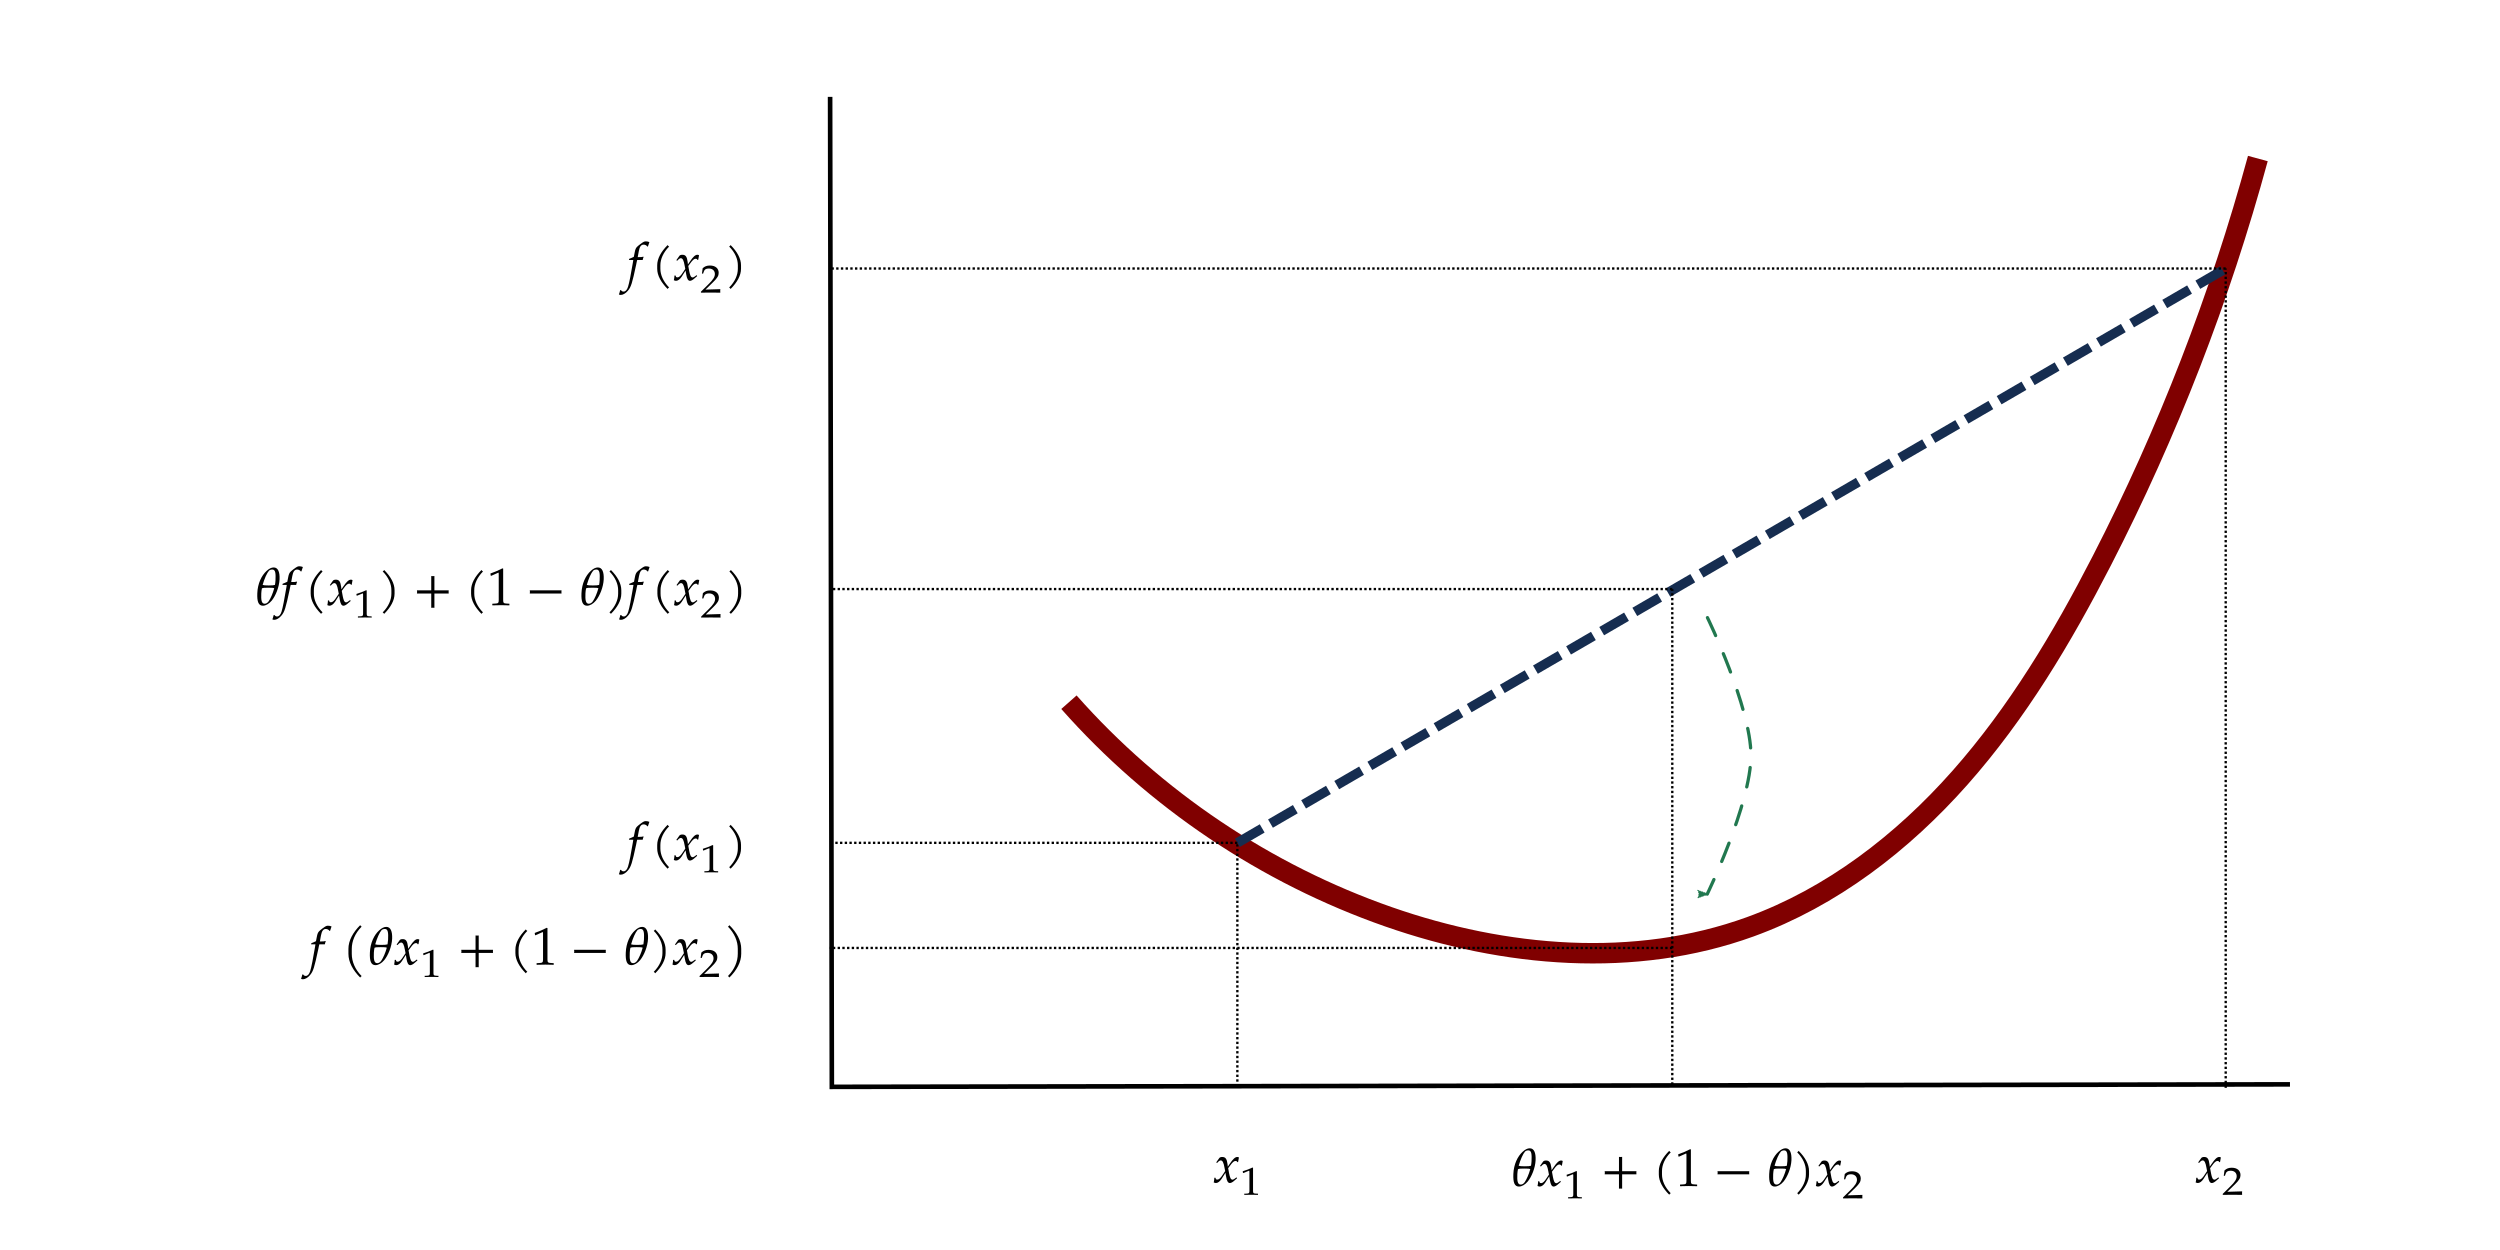 <?xml version="1.0" encoding="UTF-8" standalone="no"?>
<svg
   xmlns:ns2="http://www.iki.fi/pav/software/textext/"
   xmlns:dc="http://purl.org/dc/elements/1.1/"
   xmlns:cc="http://creativecommons.org/ns#"
   xmlns:rdf="http://www.w3.org/1999/02/22-rdf-syntax-ns#"
   xmlns:svg="http://www.w3.org/2000/svg"
   xmlns="http://www.w3.org/2000/svg"
   id="svg8"
   version="1.1"
   viewBox="0 0 152.4 76.2"
   height="3in"
   width="6in">
  <defs
     id="defs2">
    <marker
       orient="auto"
       refY="0.0"
       refX="0.0"
       id="Arrow2Lend"
       style="overflow:visible;">
      <path
         id="path3150"
         style="fill-rule:evenodd;stroke-width:0.625;stroke-linejoin:round;stroke:#21784f;stroke-opacity:1;fill:#21784f;fill-opacity:1"
         d="M 8.719,4.034 L -2.207,0.016 L 8.719,-4.002 C 6.973,-1.63 6.983,1.616 8.719,4.034 z "
         transform="scale(1.1) rotate(180) translate(1,0)" />
    </marker>
    <marker
       orient="auto"
       refY="0.0"
       refX="0.0"
       id="Arrow1Lend"
       style="overflow:visible;">
      <path
         id="path3132"
         d="M 0.0,0.0 L 5.0,-5.0 L -12.5,0.0 L 5.0,5.0 L 0.0,0.0 z "
         style="fill-rule:evenodd;stroke:#162d50;stroke-width:1pt;stroke-opacity:1;fill:#162d50;fill-opacity:1"
         transform="scale(0.8) rotate(180) translate(12.5,0)" />
    </marker>
  </defs>
  <g
     transform="translate(0,-220.8)"
     id="layer1">
    <path
       transform="matrix(2.205,0,0,2.205,10.889,-351.712)"
       id="path883"
       d="m 18.011,262.32 0.048,27.37 40.312,-0.069"
       style="fill:none;stroke:#000000;stroke-width:0.128;stroke-linecap:butt;stroke-linejoin:miter;stroke-opacity:1;stroke-miterlimit:4;stroke-dasharray:none" />
    <path
       transform="matrix(2.205,0,0,2.205,16.93,-346.113)"
       id="path895"
       d="m 21.874,276.517 c 2.376,2.687 5.45,4.751 8.836,5.933 3.211,1.121 6.803,1.435 9.999,0.276 2.253,-0.817 4.211,-2.327 5.799,-4.121 1.588,-1.794 2.827,-3.87 3.922,-6.001 1.82,-3.542 3.268,-7.275 4.313,-11.118"
       style="fill:none;stroke:#800000;stroke-width:0.565;stroke-linecap:butt;stroke-linejoin:miter;stroke-miterlimit:4;stroke-dasharray:none;stroke-opacity:1" />
    <path
       transform="matrix(2.205,0,0,2.205,10.889,-351.712)"
       id="path1084"
       d="m 29.27,289.677 v -6.733"
       style="fill:none;stroke:#000000;stroke-width:0.065;stroke-linecap:butt;stroke-linejoin:miter;stroke-miterlimit:4;stroke-dasharray:0.065, 0.065;stroke-dashoffset:0;stroke-opacity:1" />
    <path
       transform="matrix(2.205,0,0,2.205,10.889,-351.712)"
       id="path1088"
       d="M 56.594,289.717 V 267.066"
       style="fill:none;stroke:#000000;stroke-width:0.065;stroke-linecap:butt;stroke-linejoin:miter;stroke-miterlimit:4;stroke-dasharray:0.065, 0.065;stroke-dashoffset:0;stroke-opacity:1" />
    <path
       transform="matrix(2.205,0,0,2.205,10.889,-351.712)"
       id="path1092"
       d="m 29.27,282.944 27.325,-15.878"
       style="fill:none;stroke:#162d50;stroke-width:0.265;stroke-linecap:butt;stroke-linejoin:miter;stroke-miterlimit:4;stroke-dasharray:0.794, 0.265;stroke-dashoffset:0;stroke-opacity:1" />
    <path
       transform="matrix(2.205,0,0,2.205,10.889,-351.712)"
       id="path1096"
       d="M 29.27,282.944 H 18.007"
       style="fill:none;stroke:#000000;stroke-width:0.065;stroke-linecap:butt;stroke-linejoin:miter;stroke-miterlimit:4;stroke-dasharray:0.065, 0.065;stroke-dashoffset:0;stroke-opacity:1" />
    <path
       transform="matrix(2.205,0,0,2.205,10.889,-351.712)"
       id="path1100"
       d="M 56.594,267.066 H 18.007"
       style="fill:none;stroke:#000000;stroke-width:0.065;stroke-linecap:butt;stroke-linejoin:miter;stroke-miterlimit:4;stroke-dasharray:0.065, 0.065;stroke-dashoffset:0;stroke-opacity:1" />
    <path
       transform="matrix(2.205,0,0,2.205,10.889,-351.712)"
       id="path1104"
       d="M 41.294,289.629 V 275.928"
       style="fill:none;stroke:#000000;stroke-width:0.065;stroke-linecap:butt;stroke-linejoin:miter;stroke-miterlimit:4;stroke-dasharray:0.065, 0.065;stroke-dashoffset:0;stroke-opacity:1" />
    <path
       transform="matrix(2.205,0,0,2.205,10.889,-351.712)"
       id="path1110"
       d="M 41.294,275.928 H 18.001"
       style="fill:none;stroke:#000000;stroke-width:0.065;stroke-linecap:butt;stroke-linejoin:miter;stroke-miterlimit:4;stroke-dasharray:0.065, 0.065;stroke-dashoffset:0;stroke-opacity:1" />
    <path
       transform="matrix(2.205,0,0,2.205,10.889,-351.712)"
       id="path1114"
       d="M 41.294,285.85 H 18.001"
       style="fill:none;stroke:#000000;stroke-width:0.065;stroke-linecap:butt;stroke-linejoin:miter;stroke-miterlimit:4;stroke-dasharray:0.065, 0.065;stroke-dashoffset:0;stroke-opacity:1" />
    <g
       transform="matrix(0.353,0,0,0.353,73.986,291.329)"
       ns2:version="1.0.1"
       ns2:texconverter="xelatex"
       ns2:pdfconverter="inkscape"
       ns2:text="$$x_1$$"
       ns2:preamble="/home/gagolews/.config/inkscape/extensions/textext/inkscape_textext_lmlcr.tex"
       ns2:scale="1.0"
       ns2:alignment="middle center"
       ns2:inkscapeversion="0.92.5"
       ns2:jacobian_sqrt="0.352778"
       id="g1054">
      <defs
         id="id-fa17738e-57a7-4e44-aa5f-0cbc6d98d791">
        <g
           id="id-2f39234b-cb98-4471-a449-0539f21e19f2">
          <symbol
             id="id-9c7d736c-e053-4097-939d-41ba4967b9cc"
             overflow="visible">
            <path
               id="id-b19e699d-e960-49bc-935c-2c80cb1c58c3"
               d=""
               style="stroke:none" />
          </symbol>
          <symbol
             id="id-f3866a3f-c327-4c6d-a175-8d5e6cf2cf59"
             overflow="visible">
            <path
               id="id-c5538d14-d28c-4fb8-9f6d-a77436640b1e"
               d="M 4.438,-4.328 C 4.328,-4.391 4.234,-4.406 4.156,-4.406 c -0.359,0 -0.734,0.328 -1.297,1.172 l -0.344,0.5 -0.047,-0.438 C 2.359,-4.078 2.109,-4.406 1.562,-4.406 c -0.234,0 -0.438,0.062 -0.516,0.188 l -0.531,0.75 0.156,0.094 c 0.266,-0.312 0.453,-0.438 0.625,-0.438 0.312,0 0.5,0.375 0.656,1.281 l 0.109,0.562 -0.375,0.562 C 1.297,-0.781 0.984,-0.5 0.734,-0.5 0.594,-0.5 0.5,-0.531 0.469,-0.578 L 0.375,-0.828 0.188,-0.812 c 0,0.188 -0.016,0.312 -0.062,0.609 -0.031,0.109 -0.031,0.125 -0.047,0.188 C 0.219,0.062 0.359,0.094 0.469,0.094 c 0.312,0 0.672,-0.266 0.953,-0.688 l 0.688,-1.078 0.109,0.641 c 0.125,0.781 0.328,1.125 0.656,1.125 0.203,0 0.5,-0.156 0.781,-0.422 L 4.109,-0.719 4.031,-0.891 C 3.703,-0.625 3.469,-0.484 3.328,-0.484 3.188,-0.484 3.062,-0.578 2.969,-0.766 2.891,-0.938 2.797,-1.266 2.75,-1.531 l -0.172,-0.938 0.328,-0.438 c 0.422,-0.594 0.672,-0.812 0.953,-0.812 0.156,0 0.266,0.078 0.312,0.219 l 0.125,-0.047 z m 0,0"
               style="stroke:none" />
          </symbol>
          <symbol
             id="id-3947e39d-6af4-47a8-99bd-e546ed060625"
             overflow="visible">
            <path
               id="id-4cb0c446-22d9-418f-a8d6-e72975075127"
               d=""
               style="stroke:none" />
          </symbol>
          <symbol
             id="id-ee37d45a-63c7-4fba-adc9-a151b0c3418c"
             overflow="visible">
            <path
               id="id-0cb7b38b-1a56-4517-ab05-e152ecf68d38"
               d="M 3.156,0.016 V -0.188 l -0.375,-0.016 C 2.359,-0.219 2.297,-0.297 2.297,-0.656 V -4.672 L 2.188,-4.703 c -0.484,0.234 -1,0.438 -1.672,0.641 L 0.562,-3.766 H 0.641 L 1.594,-4.156 h 0.016 c 0.047,0 0.062,0.047 0.062,0.219 v 3.281 c 0,0.359 -0.078,0.438 -0.484,0.453 L 0.781,-0.188 V 0.016 L 2,0 Z m 0,0"
               style="stroke:none" />
          </symbol>
        </g>
      </defs>
      <g
         transform="translate(-301.25,-142.314)"
         id="id-73de804f-e4f5-411d-bb8f-f98590bd1ecc">
        <g
           id="id-48198453-80bd-418c-9cdc-01505b459911"
           style="fill:#000000;fill-opacity:1">
          <g
             transform="translate(301.172,146.72)"
             id="g1046">
            <path
               id="id-6cc5461c-c098-4489-bb3c-93668f4af23a"
               d="M 4.438,-4.328 C 4.328,-4.391 4.234,-4.406 4.156,-4.406 c -0.359,0 -0.734,0.328 -1.297,1.172 l -0.344,0.5 -0.047,-0.438 C 2.359,-4.078 2.109,-4.406 1.562,-4.406 c -0.234,0 -0.438,0.062 -0.516,0.188 l -0.531,0.75 0.156,0.094 c 0.266,-0.312 0.453,-0.438 0.625,-0.438 0.312,0 0.5,0.375 0.656,1.281 l 0.109,0.562 -0.375,0.562 C 1.297,-0.781 0.984,-0.5 0.734,-0.5 0.594,-0.5 0.5,-0.531 0.469,-0.578 L 0.375,-0.828 0.188,-0.812 c 0,0.188 -0.016,0.312 -0.062,0.609 -0.031,0.109 -0.031,0.125 -0.047,0.188 C 0.219,0.062 0.359,0.094 0.469,0.094 c 0.312,0 0.672,-0.266 0.953,-0.688 l 0.688,-1.078 0.109,0.641 c 0.125,0.781 0.328,1.125 0.656,1.125 0.203,0 0.5,-0.156 0.781,-0.422 L 4.109,-0.719 4.031,-0.891 C 3.703,-0.625 3.469,-0.484 3.328,-0.484 3.188,-0.484 3.062,-0.578 2.969,-0.766 2.891,-0.938 2.797,-1.266 2.75,-1.531 l -0.172,-0.938 0.328,-0.438 c 0.422,-0.594 0.672,-0.812 0.953,-0.812 0.156,0 0.266,0.078 0.312,0.219 l 0.125,-0.047 z m 0,0"
               style="stroke:none" />
          </g>
        </g>
        <g
           id="id-02a58a94-c0a0-4092-b70b-00439b65e225"
           style="fill:#000000;fill-opacity:1">
          <g
             transform="translate(305.75,148.844)"
             id="g1050">
            <path
               id="id-047115ff-db0a-46e7-9322-87b7ce178b3c"
               d="M 3.156,0.016 V -0.188 l -0.375,-0.016 C 2.359,-0.219 2.297,-0.297 2.297,-0.656 V -4.672 L 2.188,-4.703 c -0.484,0.234 -1,0.438 -1.672,0.641 L 0.562,-3.766 H 0.641 L 1.594,-4.156 h 0.016 c 0.047,0 0.062,0.047 0.062,0.219 v 3.281 c 0,0.359 -0.078,0.438 -0.484,0.453 L 0.781,-0.188 V 0.016 L 2,0 Z m 0,0"
               style="stroke:none" />
          </g>
        </g>
      </g>
    </g>
    <g
       transform="matrix(0.353,0,0,0.353,133.845,291.329)"
       ns2:version="1.0.1"
       ns2:texconverter="xelatex"
       ns2:pdfconverter="inkscape"
       ns2:text="$$x_2$$"
       ns2:preamble="/home/gagolews/.config/inkscape/extensions/textext/inkscape_textext_lmlcr.tex"
       ns2:scale="1.0"
       ns2:alignment="middle center"
       ns2:inkscapeversion="0.92.5"
       ns2:jacobian_sqrt="0.352778"
       id="g1439">
      <defs
         id="id-d9948847-cd2f-4843-a75d-033c811199f2">
        <g
           id="id-c19f6605-ef8c-4c2a-9f13-17c02270eb2b">
          <symbol
             id="id-fafa7927-0d57-44c7-8cc1-14ef4c129d1c"
             overflow="visible">
            <path
               id="id-44396815-9d44-4afc-84aa-60edcd7d8226"
               d=""
               style="stroke:none" />
          </symbol>
          <symbol
             id="id-d3a7d4f6-c6eb-48a9-8abf-3d71487950cb"
             overflow="visible">
            <path
               id="id-fe892cea-22bd-49d0-b07e-e7e0cf6302ab"
               d="M 4.438,-4.328 C 4.328,-4.391 4.234,-4.406 4.156,-4.406 c -0.359,0 -0.734,0.328 -1.297,1.172 l -0.344,0.5 -0.047,-0.438 C 2.359,-4.078 2.109,-4.406 1.562,-4.406 c -0.234,0 -0.438,0.062 -0.516,0.188 l -0.531,0.75 0.156,0.094 c 0.266,-0.312 0.453,-0.438 0.625,-0.438 0.312,0 0.5,0.375 0.656,1.281 l 0.109,0.562 -0.375,0.562 C 1.297,-0.781 0.984,-0.5 0.734,-0.5 0.594,-0.5 0.5,-0.531 0.469,-0.578 L 0.375,-0.828 0.188,-0.812 c 0,0.188 -0.016,0.312 -0.062,0.609 -0.031,0.109 -0.031,0.125 -0.047,0.188 C 0.219,0.062 0.359,0.094 0.469,0.094 c 0.312,0 0.672,-0.266 0.953,-0.688 l 0.688,-1.078 0.109,0.641 c 0.125,0.781 0.328,1.125 0.656,1.125 0.203,0 0.5,-0.156 0.781,-0.422 L 4.109,-0.719 4.031,-0.891 C 3.703,-0.625 3.469,-0.484 3.328,-0.484 3.188,-0.484 3.062,-0.578 2.969,-0.766 2.891,-0.938 2.797,-1.266 2.75,-1.531 l -0.172,-0.938 0.328,-0.438 c 0.422,-0.594 0.672,-0.812 0.953,-0.812 0.156,0 0.266,0.078 0.312,0.219 l 0.125,-0.047 z m 0,0"
               style="stroke:none" />
          </symbol>
          <symbol
             id="id-d7fb6f15-3fa4-4ce3-81ad-2bade240f6f3"
             overflow="visible">
            <path
               id="id-a6e78354-f3b7-4fa8-a871-9d3c9f898fbc"
               d=""
               style="stroke:none" />
          </symbol>
          <symbol
             id="id-3e1c6f91-29e5-4154-9d27-00d50f92f44d"
             overflow="visible">
            <path
               id="id-507bff7f-76f3-4af5-9784-9695b254a9b9"
               d="M 3.531,0.016 C 3.516,-0.125 3.516,-0.188 3.516,-0.281 c 0,-0.094 0,-0.156 0.016,-0.312 l -2.562,0.078 1.344,-1.312 C 3.031,-2.531 3.25,-2.906 3.25,-3.406 c 0,-0.781 -0.578,-1.266 -1.516,-1.266 -0.531,0 -0.891,0.141 -1.25,0.469 l -0.125,0.922 H 0.562 l 0.109,-0.312 c 0.109,-0.391 0.375,-0.562 0.875,-0.562 0.641,0 1.047,0.375 1.047,0.953 0,0.5 -0.312,1 -1.156,1.812 l -1.25,1.234 V 0.016 L 1.844,0 Z m 0,0"
               style="stroke:none" />
          </symbol>
        </g>
      </defs>
      <g
         transform="translate(-301.25,-142.314)"
         id="id-62efced5-c2da-4832-97a2-7cd799c6ca0e">
        <g
           id="id-0488ace8-b1d9-4696-94bc-789324c95774"
           style="fill:#000000;fill-opacity:1">
          <g
             transform="translate(301.172,146.72)"
             id="g1431">
            <path
               id="id-090e23aa-ca8b-403b-85ef-ca743b66150d"
               d="M 4.438,-4.328 C 4.328,-4.391 4.234,-4.406 4.156,-4.406 c -0.359,0 -0.734,0.328 -1.297,1.172 l -0.344,0.5 -0.047,-0.438 C 2.359,-4.078 2.109,-4.406 1.562,-4.406 c -0.234,0 -0.438,0.062 -0.516,0.188 l -0.531,0.75 0.156,0.094 c 0.266,-0.312 0.453,-0.438 0.625,-0.438 0.312,0 0.5,0.375 0.656,1.281 l 0.109,0.562 -0.375,0.562 C 1.297,-0.781 0.984,-0.5 0.734,-0.5 0.594,-0.5 0.5,-0.531 0.469,-0.578 L 0.375,-0.828 0.188,-0.812 c 0,0.188 -0.016,0.312 -0.062,0.609 -0.031,0.109 -0.031,0.125 -0.047,0.188 C 0.219,0.062 0.359,0.094 0.469,0.094 c 0.312,0 0.672,-0.266 0.953,-0.688 l 0.688,-1.078 0.109,0.641 c 0.125,0.781 0.328,1.125 0.656,1.125 0.203,0 0.5,-0.156 0.781,-0.422 L 4.109,-0.719 4.031,-0.891 C 3.703,-0.625 3.469,-0.484 3.328,-0.484 3.188,-0.484 3.062,-0.578 2.969,-0.766 2.891,-0.938 2.797,-1.266 2.75,-1.531 l -0.172,-0.938 0.328,-0.438 c 0.422,-0.594 0.672,-0.812 0.953,-0.812 0.156,0 0.266,0.078 0.312,0.219 l 0.125,-0.047 z m 0,0"
               style="stroke:none" />
          </g>
        </g>
        <g
           id="id-9effb468-499c-49ce-a5e5-4c3ee5b5d304"
           style="fill:#000000;fill-opacity:1">
          <g
             transform="translate(305.75,148.844)"
             id="g1435">
            <path
               id="id-26927046-7afb-4465-8380-f958ffc3091c"
               d="M 3.531,0.016 C 3.516,-0.125 3.516,-0.188 3.516,-0.281 c 0,-0.094 0,-0.156 0.016,-0.312 l -2.562,0.078 1.344,-1.312 C 3.031,-2.531 3.25,-2.906 3.25,-3.406 c 0,-0.781 -0.578,-1.266 -1.516,-1.266 -0.531,0 -0.891,0.141 -1.25,0.469 l -0.125,0.922 H 0.562 l 0.109,-0.312 c 0.109,-0.391 0.375,-0.562 0.875,-0.562 0.641,0 1.047,0.375 1.047,0.953 0,0.5 -0.312,1 -1.156,1.812 l -1.25,1.234 V 0.016 L 1.844,0 Z m 0,0"
               style="stroke:none" />
          </g>
        </g>
      </g>
    </g>
    <g
       transform="matrix(0.353,0,0,0.353,92.251,290.8)"
       ns2:version="1.0.1"
       ns2:texconverter="xelatex"
       ns2:pdfconverter="inkscape"
       ns2:text="$$\\theta x_1 + (1-\\theta) x_2$$"
       ns2:preamble="/home/gagolews/.config/inkscape/extensions/textext/inkscape_textext_lmlcr.tex"
       ns2:scale="1.0"
       ns2:alignment="middle center"
       ns2:inkscapeversion="0.92.5"
       ns2:jacobian_sqrt="0.352778"
       id="g1706">
      <defs
         id="id-c7ebefb9-88ad-4aff-a29a-0e2abf287cf4">
        <g
           id="id-7f7f3b8d-e7c1-4afa-9b52-0e22e91b252f">
          <symbol
             id="id-c93d81b3-62c9-4e21-ad2b-59ffc083e074"
             overflow="visible">
            <path
               id="id-f376be78-3054-41f3-b047-c91603855936"
               d=""
               style="stroke:none" />
          </symbol>
          <symbol
             id="id-00d2eb71-cf73-4677-ac47-81c12fc9f3f3"
             overflow="visible">
            <path
               id="id-a7ebdf57-9831-48f9-9904-7df8ee18eec3"
               d="M 4.516,-4.484 C 4.562,-5.75 4.25,-6.516 3.5,-6.516 3.109,-6.516 2.703,-6.312 2.266,-5.906 1.406,-5.125 0.734,-3.75 0.672,-2.062 c -0.062,1.453 0.203,2.156 0.969,2.156 0.484,0 1.062,-0.328 1.516,-0.875 0.656,-0.797 1.297,-2.312 1.359,-3.703 z m -0.922,1.562 c -0.25,0.922 -0.625,1.75 -0.938,2.219 C 2.469,-0.406 2.203,-0.25 1.938,-0.25 1.375,-0.25 1.312,-0.953 1.359,-2.047 1.375,-2.328 1.406,-2.625 1.469,-2.906 1.672,-3 1.906,-3.016 2.562,-3.016 c 0.625,0 0.875,0.016 1.031,0.094 z M 3.812,-4.281 C 3.797,-4.016 3.766,-3.75 3.719,-3.5 3.531,-3.438 3.25,-3.406 2.641,-3.406 2.031,-3.406 1.766,-3.438 1.594,-3.5 1.891,-4.578 2.344,-5.562 2.688,-5.953 2.828,-6.094 3.047,-6.156 3.266,-6.156 c 0.578,0 0.594,0.75 0.547,1.875 z m 0,0"
               style="stroke:none" />
          </symbol>
          <symbol
             id="id-0432e103-0bb5-4e60-a84f-aa0366bb2d04"
             overflow="visible">
            <path
               id="id-b7f8799d-90f8-494b-993e-175f87943d2a"
               d="M 4.438,-4.328 C 4.328,-4.391 4.234,-4.406 4.156,-4.406 c -0.359,0 -0.734,0.328 -1.297,1.172 l -0.344,0.5 -0.047,-0.438 C 2.359,-4.078 2.109,-4.406 1.562,-4.406 c -0.234,0 -0.438,0.062 -0.516,0.188 l -0.531,0.75 0.156,0.094 c 0.266,-0.312 0.453,-0.438 0.625,-0.438 0.312,0 0.5,0.375 0.656,1.281 l 0.109,0.562 -0.375,0.562 C 1.297,-0.781 0.984,-0.5 0.734,-0.5 0.594,-0.5 0.5,-0.531 0.469,-0.578 L 0.375,-0.828 0.188,-0.812 c 0,0.188 -0.016,0.312 -0.062,0.609 -0.031,0.109 -0.031,0.125 -0.047,0.188 C 0.219,0.062 0.359,0.094 0.469,0.094 c 0.312,0 0.672,-0.266 0.953,-0.688 l 0.688,-1.078 0.109,0.641 c 0.125,0.781 0.328,1.125 0.656,1.125 0.203,0 0.5,-0.156 0.781,-0.422 L 4.109,-0.719 4.031,-0.891 C 3.703,-0.625 3.469,-0.484 3.328,-0.484 3.188,-0.484 3.062,-0.578 2.969,-0.766 2.891,-0.938 2.797,-1.266 2.75,-1.531 l -0.172,-0.938 0.328,-0.438 c 0.422,-0.594 0.672,-0.812 0.953,-0.812 0.156,0 0.266,0.078 0.312,0.219 l 0.125,-0.047 z m 0,0"
               style="stroke:none" />
          </symbol>
          <symbol
             id="id-d9d26e90-b2b8-4501-ab04-1352a5c2fd04"
             overflow="visible">
            <path
               id="id-0889d946-cd4e-4844-93d2-8324cdfb850e"
               d="m 6.219,-2.016 c -0.016,-0.094 -0.016,-0.188 -0.016,-0.266 0,-0.094 0,-0.188 0.016,-0.281 H 3.75 v -2.469 c -0.094,0.016 -0.172,0.016 -0.266,0.016 -0.094,0 -0.188,0 -0.281,-0.016 v 2.469 h -2.469 c 0.016,0.094 0.031,0.188 0.031,0.281 0,0.078 -0.016,0.172 -0.031,0.266 h 2.469 v 2.469 C 3.297,0.438 3.391,0.438 3.484,0.438 c 0.094,0 0.172,0 0.266,0.016 v -2.469 z m 0,0"
               style="stroke:none" />
          </symbol>
          <symbol
             id="id-315bf0ab-2bcf-4534-a7c4-358191285196"
             overflow="visible">
            <path
               id="id-4d81ca85-c71c-4b71-b700-532cd93100b8"
               d="M 3.156,-5.828 C 3.094,-5.844 3.047,-5.891 3,-5.938 2.953,-5.984 2.922,-6.031 2.891,-6.078 1.766,-4.953 1.094,-3.75 1.094,-2.594 v 0.609 C 1.094,-0.828 1.766,0.375 2.891,1.5 2.922,1.453 2.953,1.406 3,1.359 3.047,1.312 3.094,1.266 3.156,1.25 2.141,0.219 1.641,-0.922 1.641,-1.984 V -2.594 c 0,-1.062 0.5,-2.203 1.516,-3.234 z m 0,0"
               style="stroke:none" />
          </symbol>
          <symbol
             id="id-e3c68c0e-4727-43cf-94a8-eeef9e78204d"
             overflow="visible">
            <path
               id="id-d58868c6-2ea3-47a3-978a-04fd71c46830"
               d="M 3.828,0.031 V -0.25 L 3.344,-0.281 C 2.844,-0.297 2.75,-0.406 2.75,-0.875 V -6.312 L 2.625,-6.359 c -0.594,0.312 -1.25,0.594 -2.078,0.891 l 0.062,0.391 h 0.094 l 1.188,-0.531 L 1.906,-5.625 c 0.062,0 0.078,0.078 0.078,0.312 v 4.438 c 0,0.469 -0.094,0.578 -0.594,0.594 L 0.875,-0.25 V 0.031 L 2.391,0 Z m 0,0"
               style="stroke:none" />
          </symbol>
          <symbol
             id="id-210249a0-d921-4c5d-9bc5-9dfcc4afc9fd"
             overflow="visible">
            <path
               id="id-c126207e-a5a7-4707-843f-d7cc45f667af"
               d="m 6.219,-2.016 c -0.016,-0.094 -0.016,-0.188 -0.016,-0.266 0,-0.094 0,-0.188 0.016,-0.281 H 0.734 c 0.016,0.094 0.031,0.188 0.031,0.281 0,0.078 -0.016,0.172 -0.031,0.266 z m 0,0"
               style="stroke:none" />
          </symbol>
          <symbol
             id="id-2739766f-d0c0-421d-86ab-f14b5ada253b"
             overflow="visible">
            <path
               id="id-a7ae726c-c043-46dd-84e5-a25453e85c5a"
               d="M 2.781,-1.984 V -2.594 C 2.781,-3.75 2.109,-4.953 0.984,-6.078 0.969,-6.031 0.922,-5.984 0.875,-5.938 c -0.047,0.047 -0.094,0.094 -0.141,0.109 1.016,1.031 1.5,2.172 1.5,3.234 v 0.609 c 0,1.062 -0.484,2.203 -1.5,3.234 C 0.781,1.266 0.828,1.312 0.875,1.359 0.922,1.406 0.969,1.453 0.984,1.5 2.109,0.375 2.781,-0.828 2.781,-1.984 Z m 0,0"
               style="stroke:none" />
          </symbol>
          <symbol
             id="id-1111ac8a-bd3f-4d3a-a949-d481bd578f97"
             overflow="visible">
            <path
               id="id-97529902-b7a7-4e20-8f5f-d9c8e2878c36"
               d=""
               style="stroke:none" />
          </symbol>
          <symbol
             id="id-f1bf8bc0-cd03-45f7-bc2f-c291e4720985"
             overflow="visible">
            <path
               id="id-d13a5637-9ab4-4c91-b0d6-1c4ff3dcf5cb"
               d="M 3.156,0.016 V -0.188 l -0.375,-0.016 C 2.359,-0.219 2.297,-0.297 2.297,-0.656 V -4.672 L 2.188,-4.703 c -0.484,0.234 -1,0.438 -1.672,0.641 L 0.562,-3.766 H 0.641 L 1.594,-4.156 h 0.016 c 0.047,0 0.062,0.047 0.062,0.219 v 3.281 c 0,0.359 -0.078,0.438 -0.484,0.453 L 0.781,-0.188 V 0.016 L 2,0 Z m 0,0"
               style="stroke:none" />
          </symbol>
          <symbol
             id="id-04f22a10-caa0-425e-85c4-761b21b92a45"
             overflow="visible">
            <path
               id="id-d1868c07-10c8-4d99-9397-91e97813503e"
               d="M 3.531,0.016 C 3.516,-0.125 3.516,-0.188 3.516,-0.281 c 0,-0.094 0,-0.156 0.016,-0.312 l -2.562,0.078 1.344,-1.312 C 3.031,-2.531 3.25,-2.906 3.25,-3.406 c 0,-0.781 -0.578,-1.266 -1.516,-1.266 -0.531,0 -0.891,0.141 -1.25,0.469 l -0.125,0.922 H 0.562 l 0.109,-0.312 c 0.109,-0.391 0.375,-0.562 0.875,-0.562 0.641,0 1.047,0.375 1.047,0.953 0,0.5 -0.312,1 -1.156,1.812 l -1.25,1.234 V 0.016 L 1.844,0 Z m 0,0"
               style="stroke:none" />
          </symbol>
        </g>
      </defs>
      <g
         transform="translate(-275.415,-140.204)"
         id="id-d05f536c-1bf5-4239-82d6-4e3da3954d93">
        <g
           id="id-ae41e3b7-2d22-49ad-b375-5354b7cc77c0"
           style="fill:#000000;fill-opacity:1">
          <g
             transform="translate(274.752,146.72)"
             id="g1664">
            <path
               id="id-14fb6449-2abb-4f52-9308-e7b5223f3629"
               d="M 4.516,-4.484 C 4.562,-5.75 4.25,-6.516 3.5,-6.516 3.109,-6.516 2.703,-6.312 2.266,-5.906 1.406,-5.125 0.734,-3.75 0.672,-2.062 c -0.062,1.453 0.203,2.156 0.969,2.156 0.484,0 1.062,-0.328 1.516,-0.875 0.656,-0.797 1.297,-2.312 1.359,-3.703 z m -0.922,1.562 c -0.25,0.922 -0.625,1.75 -0.938,2.219 C 2.469,-0.406 2.203,-0.25 1.938,-0.25 1.375,-0.25 1.312,-0.953 1.359,-2.047 1.375,-2.328 1.406,-2.625 1.469,-2.906 1.672,-3 1.906,-3.016 2.562,-3.016 c 0.625,0 0.875,0.016 1.031,0.094 z M 3.812,-4.281 C 3.797,-4.016 3.766,-3.75 3.719,-3.5 3.531,-3.438 3.25,-3.406 2.641,-3.406 2.031,-3.406 1.766,-3.438 1.594,-3.5 1.891,-4.578 2.344,-5.562 2.688,-5.953 2.828,-6.094 3.047,-6.156 3.266,-6.156 c 0.578,0 0.594,0.75 0.547,1.875 z m 0,0"
               style="stroke:none" />
          </g>
        </g>
        <g
           id="id-388d7e16-4e6a-45fc-bfd2-7b85aa75f044"
           style="fill:#000000;fill-opacity:1">
          <g
             transform="translate(279.513,146.72)"
             id="g1668">
            <path
               id="id-c7ebc03e-59e7-4ca0-90ff-a532bf1d98aa"
               d="M 4.438,-4.328 C 4.328,-4.391 4.234,-4.406 4.156,-4.406 c -0.359,0 -0.734,0.328 -1.297,1.172 l -0.344,0.5 -0.047,-0.438 C 2.359,-4.078 2.109,-4.406 1.562,-4.406 c -0.234,0 -0.438,0.062 -0.516,0.188 l -0.531,0.75 0.156,0.094 c 0.266,-0.312 0.453,-0.438 0.625,-0.438 0.312,0 0.5,0.375 0.656,1.281 l 0.109,0.562 -0.375,0.562 C 1.297,-0.781 0.984,-0.5 0.734,-0.5 0.594,-0.5 0.5,-0.531 0.469,-0.578 L 0.375,-0.828 0.188,-0.812 c 0,0.188 -0.016,0.312 -0.062,0.609 -0.031,0.109 -0.031,0.125 -0.047,0.188 C 0.219,0.062 0.359,0.094 0.469,0.094 c 0.312,0 0.672,-0.266 0.953,-0.688 l 0.688,-1.078 0.109,0.641 c 0.125,0.781 0.328,1.125 0.656,1.125 0.203,0 0.5,-0.156 0.781,-0.422 L 4.109,-0.719 4.031,-0.891 C 3.703,-0.625 3.469,-0.484 3.328,-0.484 3.188,-0.484 3.062,-0.578 2.969,-0.766 2.891,-0.938 2.797,-1.266 2.75,-1.531 l -0.172,-0.938 0.328,-0.438 c 0.422,-0.594 0.672,-0.812 0.953,-0.812 0.156,0 0.266,0.078 0.312,0.219 l 0.125,-0.047 z m 0,0"
               style="stroke:none" />
          </g>
        </g>
        <g
           id="id-895b5a14-b21c-49f1-8860-c37bf27ca6d6"
           style="fill:#000000;fill-opacity:1">
          <g
             transform="translate(284.1,148.844)"
             id="g1672">
            <path
               id="id-b20c0930-d2c8-4547-8c90-66da5173e9fd"
               d="M 3.156,0.016 V -0.188 l -0.375,-0.016 C 2.359,-0.219 2.297,-0.297 2.297,-0.656 V -4.672 L 2.188,-4.703 c -0.484,0.234 -1,0.438 -1.672,0.641 L 0.562,-3.766 H 0.641 L 1.594,-4.156 h 0.016 c 0.047,0 0.062,0.047 0.062,0.219 v 3.281 c 0,0.359 -0.078,0.438 -0.484,0.453 L 0.781,-0.188 V 0.016 L 2,0 Z m 0,0"
               style="stroke:none" />
          </g>
        </g>
        <g
           id="id-ce3affb2-5fe3-4b49-9eac-f59d881c1e64"
           style="fill:#000000;fill-opacity:1">
          <g
             transform="translate(290.46,146.72)"
             id="g1676">
            <path
               id="id-478b21bb-bd86-48c6-a550-5ee54c600aca"
               d="m 6.219,-2.016 c -0.016,-0.094 -0.016,-0.188 -0.016,-0.266 0,-0.094 0,-0.188 0.016,-0.281 H 3.75 v -2.469 c -0.094,0.016 -0.172,0.016 -0.266,0.016 -0.094,0 -0.188,0 -0.281,-0.016 v 2.469 h -2.469 c 0.016,0.094 0.031,0.188 0.031,0.281 0,0.078 -0.016,0.172 -0.031,0.266 h 2.469 v 2.469 C 3.297,0.438 3.391,0.438 3.484,0.438 c 0.094,0 0.172,0 0.266,0.016 v -2.469 z m 0,0"
               style="stroke:none" />
          </g>
        </g>
        <g
           id="id-482c9e1b-f21e-4d3c-a3fc-37036b1d6a98"
           style="fill:#000000;fill-opacity:1">
          <g
             transform="translate(299.451,146.72)"
             id="g1680">
            <path
               id="id-035dbf5d-da4c-4e90-8ad5-cebd5b1eebb4"
               d="M 3.156,-5.828 C 3.094,-5.844 3.047,-5.891 3,-5.938 2.953,-5.984 2.922,-6.031 2.891,-6.078 1.766,-4.953 1.094,-3.75 1.094,-2.594 v 0.609 C 1.094,-0.828 1.766,0.375 2.891,1.5 2.922,1.453 2.953,1.406 3,1.359 3.047,1.312 3.094,1.266 3.156,1.25 2.141,0.219 1.641,-0.922 1.641,-1.984 V -2.594 c 0,-1.062 0.5,-2.203 1.516,-3.234 z m 0,0"
               style="stroke:none" />
          </g>
          <g
             transform="translate(303.332,146.72)"
             id="g1683">
            <path
               id="id-abaaa33b-a416-498b-af56-aa3e1f916c8b"
               d="M 3.828,0.031 V -0.25 L 3.344,-0.281 C 2.844,-0.297 2.75,-0.406 2.75,-0.875 V -6.312 L 2.625,-6.359 c -0.594,0.312 -1.25,0.594 -2.078,0.891 l 0.062,0.391 h 0.094 l 1.188,-0.531 L 1.906,-5.625 c 0.062,0 0.078,0.078 0.078,0.312 v 4.438 c 0,0.469 -0.094,0.578 -0.594,0.594 L 0.875,-0.25 V 0.031 L 2.391,0 Z m 0,0"
               style="stroke:none" />
          </g>
        </g>
        <g
           id="id-51668411-9dec-4877-85ec-b3f68b425819"
           style="fill:#000000;fill-opacity:1">
          <g
             transform="translate(309.943,146.72)"
             id="g1687">
            <path
               id="id-b4c3146a-6a09-4124-87df-a00fa4f9d1ce"
               d="m 6.219,-2.016 c -0.016,-0.094 -0.016,-0.188 -0.016,-0.266 0,-0.094 0,-0.188 0.016,-0.281 H 0.734 c 0.016,0.094 0.031,0.188 0.031,0.281 0,0.078 -0.016,0.172 -0.031,0.266 z m 0,0"
               style="stroke:none" />
          </g>
        </g>
        <g
           id="id-159f3e7a-9f53-43a9-a171-8f48ae6a1e4a"
           style="fill:#000000;fill-opacity:1">
          <g
             transform="translate(318.933,146.72)"
             id="g1691">
            <path
               id="id-2fb2e60d-a92a-4ce2-8ce8-8ac591f19d02"
               d="M 4.516,-4.484 C 4.562,-5.75 4.25,-6.516 3.5,-6.516 3.109,-6.516 2.703,-6.312 2.266,-5.906 1.406,-5.125 0.734,-3.75 0.672,-2.062 c -0.062,1.453 0.203,2.156 0.969,2.156 0.484,0 1.062,-0.328 1.516,-0.875 0.656,-0.797 1.297,-2.312 1.359,-3.703 z m -0.922,1.562 c -0.25,0.922 -0.625,1.75 -0.938,2.219 C 2.469,-0.406 2.203,-0.25 1.938,-0.25 1.375,-0.25 1.312,-0.953 1.359,-2.047 1.375,-2.328 1.406,-2.625 1.469,-2.906 1.672,-3 1.906,-3.016 2.562,-3.016 c 0.625,0 0.875,0.016 1.031,0.094 z M 3.812,-4.281 C 3.797,-4.016 3.766,-3.75 3.719,-3.5 3.531,-3.438 3.25,-3.406 2.641,-3.406 2.031,-3.406 1.766,-3.438 1.594,-3.5 1.891,-4.578 2.344,-5.562 2.688,-5.953 2.828,-6.094 3.047,-6.156 3.266,-6.156 c 0.578,0 0.594,0.75 0.547,1.875 z m 0,0"
               style="stroke:none" />
          </g>
        </g>
        <g
           id="id-78da4705-1fed-4066-b4ff-efd58a0a49e8"
           style="fill:#000000;fill-opacity:1">
          <g
             transform="translate(323.703,146.72)"
             id="g1695">
            <path
               id="id-a813c277-fb28-4cef-b67a-49533fcf08b4"
               d="M 2.781,-1.984 V -2.594 C 2.781,-3.75 2.109,-4.953 0.984,-6.078 0.969,-6.031 0.922,-5.984 0.875,-5.938 c -0.047,0.047 -0.094,0.094 -0.141,0.109 1.016,1.031 1.5,2.172 1.5,3.234 v 0.609 c 0,1.062 -0.484,2.203 -1.5,3.234 C 0.781,1.266 0.828,1.312 0.875,1.359 0.922,1.406 0.969,1.453 0.984,1.5 2.109,0.375 2.781,-0.828 2.781,-1.984 Z m 0,0"
               style="stroke:none" />
          </g>
          <g
             transform="translate(327.585,146.72)"
             id="g1698">
            <path
               id="id-f606012d-897b-48cd-b903-dad5348b9635"
               d="M 4.438,-4.328 C 4.328,-4.391 4.234,-4.406 4.156,-4.406 c -0.359,0 -0.734,0.328 -1.297,1.172 l -0.344,0.5 -0.047,-0.438 C 2.359,-4.078 2.109,-4.406 1.562,-4.406 c -0.234,0 -0.438,0.062 -0.516,0.188 l -0.531,0.75 0.156,0.094 c 0.266,-0.312 0.453,-0.438 0.625,-0.438 0.312,0 0.5,0.375 0.656,1.281 l 0.109,0.562 -0.375,0.562 C 1.297,-0.781 0.984,-0.5 0.734,-0.5 0.594,-0.5 0.5,-0.531 0.469,-0.578 L 0.375,-0.828 0.188,-0.812 c 0,0.188 -0.016,0.312 -0.062,0.609 -0.031,0.109 -0.031,0.125 -0.047,0.188 C 0.219,0.062 0.359,0.094 0.469,0.094 c 0.312,0 0.672,-0.266 0.953,-0.688 l 0.688,-1.078 0.109,0.641 c 0.125,0.781 0.328,1.125 0.656,1.125 0.203,0 0.5,-0.156 0.781,-0.422 L 4.109,-0.719 4.031,-0.891 C 3.703,-0.625 3.469,-0.484 3.328,-0.484 3.188,-0.484 3.062,-0.578 2.969,-0.766 2.891,-0.938 2.797,-1.266 2.75,-1.531 l -0.172,-0.938 0.328,-0.438 c 0.422,-0.594 0.672,-0.812 0.953,-0.812 0.156,0 0.266,0.078 0.312,0.219 l 0.125,-0.047 z m 0,0"
               style="stroke:none" />
          </g>
        </g>
        <g
           id="id-cd802297-86fa-4f25-a371-2e8719f72220"
           style="fill:#000000;fill-opacity:1">
          <g
             transform="translate(332.17,148.844)"
             id="g1702">
            <path
               id="id-48cee5f3-24d9-4016-a9be-8ea7cb06bb11"
               d="M 3.531,0.016 C 3.516,-0.125 3.516,-0.188 3.516,-0.281 c 0,-0.094 0,-0.156 0.016,-0.312 l -2.562,0.078 1.344,-1.312 C 3.031,-2.531 3.25,-2.906 3.25,-3.406 c 0,-0.781 -0.578,-1.266 -1.516,-1.266 -0.531,0 -0.891,0.141 -1.25,0.469 l -0.125,0.922 H 0.562 l 0.109,-0.312 c 0.109,-0.391 0.375,-0.562 0.875,-0.562 0.641,0 1.047,0.375 1.047,0.953 0,0.5 -0.312,1 -1.156,1.812 l -1.25,1.234 V 0.016 L 1.844,0 Z m 0,0"
               style="stroke:none" />
          </g>
        </g>
      </g>
    </g>
    <g
       id="g1381"
       ns2:jacobian_sqrt="0.352778"
       ns2:inkscapeversion="1.0"
       ns2:alignment="middle center"
       ns2:scale="1.0"
       ns2:preamble="/home/gagolews/.config/inkscape/extensions/textext/inkscape_textext_lmlcr.tex"
       ns2:text="$$f\\left(\\theta x_1 + (1-\\theta) x_2\\right)$$"
       ns2:pdfconverter="inkscape"
       ns2:texconverter="xelatex"
       ns2:version="1.0.1"
       transform="matrix(0.353,0,0,0.353,18.352,277.198)">
      <defs
         id="id-f857c596-4246-4152-ab54-8877fe75c963">
        <g
           id="id-6ee25c94-2552-4c50-aff4-0c09da216341">
          <symbol
             overflow="visible"
             id="id-7997be49-1e85-4a9d-a415-cdc972e891b4">
            <path
               style="stroke:none"
               d=""
               id="id-b1fd03d6-1dc0-44b9-bd01-410c6999f298" />
          </symbol>
          <symbol
             overflow="visible"
             id="id-dc4dfc9e-b402-42d4-93b3-55594cdbb717">
            <path
               style="stroke:none"
               d="m 3.781,-6.594 c -0.156,-0.078 -0.422,-0.125 -0.641,-0.125 -0.094,0 -0.25,0.031 -0.328,0.078 -0.219,0.094 -0.969,0.656 -1.172,0.875 -0.203,0.203 -0.312,0.469 -0.406,1 l -0.141,0.719 c -0.375,0.188 -0.562,0.25 -0.797,0.344 L 0.25,-3.5 H 1 L 0.922,-3 C 0.625,-1.203 0.297,0.5 0.094,1.125 c -0.172,0.547 -0.438,0.828 -0.766,0.828 -0.203,0 -0.312,-0.062 -0.469,-0.266 l -0.125,0.031 C -1.312,1.938 -1.438,2.375 -1.484,2.453 -1.406,2.5 -1.266,2.531 -1.156,2.531 -0.781,2.531 -0.297,2.25 0.062,1.812 0.625,1.156 0.812,0.516 1.5,-2.703 1.531,-2.938 1.609,-3.203 1.672,-3.5 H 2.625 c 0.031,-0.188 0.094,-0.391 0.156,-0.516 l -0.047,-0.062 -0.062,0.016 C 2.453,-4 2.359,-4 1.906,-4 H 1.766 l 0.188,-1.031 c 0.141,-0.781 0.406,-1.125 0.828,-1.125 0.266,0 0.516,0.125 0.656,0.344 l 0.094,-0.031 z m 0,0"
               id="id-dfa9d4a8-ddf3-4b11-9014-4b84ed3a6555" />
          </symbol>
          <symbol
             overflow="visible"
             id="id-9dacd34e-a71f-4e4e-a088-6854449e5a59">
            <path
               style="stroke:none"
               d="M 3.422,-6.562 C 3.375,-6.578 3.328,-6.625 3.281,-6.672 3.234,-6.719 3.203,-6.75 3.172,-6.812 1.906,-5.547 1.141,-4.141 1.141,-2.719 v 0.859 c 0,1.422 0.766,2.828 2.031,4.094 0.031,-0.062 0.062,-0.094 0.109,-0.141 C 3.328,2.047 3.375,2 3.422,1.984 2.266,0.812 1.719,-0.547 1.719,-1.859 V -2.719 c 0,-1.312 0.547,-2.672 1.703,-3.844 z m 0,0"
               id="id-a1d09c1a-b707-4a8e-a5aa-4939afcd4608" />
          </symbol>
          <symbol
             overflow="visible"
             id="id-76ca7360-e60e-4d4c-b29f-80315b94a917">
            <path
               style="stroke:none"
               d="M 4.516,-4.484 C 4.562,-5.75 4.25,-6.516 3.5,-6.516 3.109,-6.516 2.703,-6.312 2.266,-5.906 1.406,-5.125 0.734,-3.75 0.672,-2.062 c -0.062,1.453 0.203,2.156 0.969,2.156 0.484,0 1.062,-0.328 1.516,-0.875 0.656,-0.797 1.297,-2.312 1.359,-3.703 z m -0.922,1.562 c -0.25,0.922 -0.625,1.75 -0.938,2.219 C 2.469,-0.406 2.203,-0.25 1.938,-0.25 1.375,-0.25 1.312,-0.953 1.359,-2.047 1.375,-2.328 1.406,-2.625 1.469,-2.906 1.672,-3 1.906,-3.016 2.562,-3.016 c 0.625,0 0.875,0.016 1.031,0.094 z M 3.812,-4.281 C 3.797,-4.016 3.766,-3.75 3.719,-3.5 3.531,-3.438 3.25,-3.406 2.641,-3.406 2.031,-3.406 1.766,-3.438 1.594,-3.5 1.891,-4.578 2.344,-5.562 2.688,-5.953 2.828,-6.094 3.047,-6.156 3.266,-6.156 c 0.578,0 0.594,0.75 0.547,1.875 z m 0,0"
               id="id-4648fb7b-d6ca-499e-b906-4e555cb55cc3" />
          </symbol>
          <symbol
             overflow="visible"
             id="id-824e4991-62a1-4fc0-8e8e-a42c1fb5c67d">
            <path
               style="stroke:none"
               d="M 4.438,-4.328 C 4.328,-4.391 4.234,-4.406 4.156,-4.406 c -0.359,0 -0.734,0.328 -1.297,1.172 l -0.344,0.5 -0.047,-0.438 C 2.359,-4.078 2.109,-4.406 1.562,-4.406 c -0.234,0 -0.438,0.062 -0.516,0.188 l -0.531,0.75 0.156,0.094 c 0.266,-0.312 0.453,-0.438 0.625,-0.438 0.312,0 0.5,0.375 0.656,1.281 l 0.109,0.562 -0.375,0.562 C 1.297,-0.781 0.984,-0.5 0.734,-0.5 0.594,-0.5 0.5,-0.531 0.469,-0.578 L 0.375,-0.828 0.188,-0.812 c 0,0.188 -0.016,0.312 -0.062,0.609 -0.031,0.109 -0.031,0.125 -0.047,0.188 C 0.219,0.062 0.359,0.094 0.469,0.094 c 0.312,0 0.672,-0.266 0.953,-0.688 l 0.688,-1.078 0.109,0.641 c 0.125,0.781 0.328,1.125 0.656,1.125 0.203,0 0.5,-0.156 0.781,-0.422 L 4.109,-0.719 4.031,-0.891 C 3.703,-0.625 3.469,-0.484 3.328,-0.484 3.188,-0.484 3.062,-0.578 2.969,-0.766 2.891,-0.938 2.797,-1.266 2.75,-1.531 l -0.172,-0.938 0.328,-0.438 c 0.422,-0.594 0.672,-0.812 0.953,-0.812 0.156,0 0.266,0.078 0.312,0.219 l 0.125,-0.047 z m 0,0"
               id="id-120b436b-6440-4a79-a01b-0f475361a4c9" />
          </symbol>
          <symbol
             overflow="visible"
             id="id-4a2de6e1-ce69-408f-93a2-142595f64c1c">
            <path
               style="stroke:none"
               d="m 6.219,-2.016 c -0.016,-0.094 -0.016,-0.188 -0.016,-0.266 0,-0.094 0,-0.188 0.016,-0.281 H 3.75 v -2.469 c -0.094,0.016 -0.172,0.016 -0.266,0.016 -0.094,0 -0.188,0 -0.281,-0.016 v 2.469 h -2.469 c 0.016,0.094 0.031,0.188 0.031,0.281 0,0.078 -0.016,0.172 -0.031,0.266 h 2.469 v 2.469 C 3.297,0.438 3.391,0.438 3.484,0.438 c 0.094,0 0.172,0 0.266,0.016 v -2.469 z m 0,0"
               id="id-1252ea35-ea6b-4e2d-825e-cba20c0cd4e2" />
          </symbol>
          <symbol
             overflow="visible"
             id="id-7cef5ad1-5f7c-4b84-a453-e7fdef82fbbe">
            <path
               style="stroke:none"
               d="M 3.156,-5.828 C 3.094,-5.844 3.047,-5.891 3,-5.938 2.953,-5.984 2.922,-6.031 2.891,-6.078 1.766,-4.953 1.094,-3.75 1.094,-2.594 v 0.609 C 1.094,-0.828 1.766,0.375 2.891,1.5 2.922,1.453 2.953,1.406 3,1.359 3.047,1.312 3.094,1.266 3.156,1.25 2.141,0.219 1.641,-0.922 1.641,-1.984 V -2.594 c 0,-1.062 0.5,-2.203 1.516,-3.234 z m 0,0"
               id="id-b4255b6f-fd96-4f7a-9187-14560eb591c4" />
          </symbol>
          <symbol
             overflow="visible"
             id="id-05ab034b-c46c-4b64-aeb0-8746cafd896c">
            <path
               style="stroke:none"
               d="M 3.828,0.031 V -0.25 L 3.344,-0.281 C 2.844,-0.297 2.75,-0.406 2.75,-0.875 V -6.312 L 2.625,-6.359 c -0.594,0.312 -1.25,0.594 -2.078,0.891 l 0.062,0.391 h 0.094 l 1.188,-0.531 L 1.906,-5.625 c 0.062,0 0.078,0.078 0.078,0.312 v 4.438 c 0,0.469 -0.094,0.578 -0.594,0.594 L 0.875,-0.25 V 0.031 L 2.391,0 Z m 0,0"
               id="id-61d8dc7d-d2cc-4361-abdd-f7e18f80f8c9" />
          </symbol>
          <symbol
             overflow="visible"
             id="id-52d4e89d-c1a9-4cdf-a14d-01b1404fe386">
            <path
               style="stroke:none"
               d="m 6.219,-2.016 c -0.016,-0.094 -0.016,-0.188 -0.016,-0.266 0,-0.094 0,-0.188 0.016,-0.281 H 0.734 c 0.016,0.094 0.031,0.188 0.031,0.281 0,0.078 -0.016,0.172 -0.031,0.266 z m 0,0"
               id="id-d16205f5-0ad9-4d1f-9ee3-0088442f13c1" />
          </symbol>
          <symbol
             overflow="visible"
             id="id-c0776aa5-b7ff-45be-9592-fd94d49a934a">
            <path
               style="stroke:none"
               d="M 2.781,-1.984 V -2.594 C 2.781,-3.75 2.109,-4.953 0.984,-6.078 0.969,-6.031 0.922,-5.984 0.875,-5.938 c -0.047,0.047 -0.094,0.094 -0.141,0.109 1.016,1.031 1.5,2.172 1.5,3.234 v 0.609 c 0,1.062 -0.484,2.203 -1.5,3.234 C 0.781,1.266 0.828,1.312 0.875,1.359 0.922,1.406 0.969,1.453 0.984,1.5 2.109,0.375 2.781,-0.828 2.781,-1.984 Z m 0,0"
               id="id-7b15d4e1-b4de-43d6-88ff-60abf4795dee" />
          </symbol>
          <symbol
             overflow="visible"
             id="id-c40063fd-b4a3-42c9-82a5-849e0e48d260">
            <path
               style="stroke:none"
               d="M 3.047,-1.859 V -2.719 C 3.047,-4.141 2.281,-5.547 1,-6.812 0.984,-6.75 0.938,-6.719 0.891,-6.672 0.844,-6.625 0.812,-6.578 0.75,-6.562 c 1.156,1.172 1.703,2.531 1.703,3.844 v 0.859 C 2.453,-0.547 1.906,0.812 0.75,1.984 0.812,2 0.844,2.047 0.891,2.094 0.938,2.141 0.984,2.172 1,2.234 2.281,0.969 3.047,-0.438 3.047,-1.859 Z m 0,0"
               id="id-7d454c06-dfe5-42ac-83c4-5d5b396a0ba3" />
          </symbol>
          <symbol
             overflow="visible"
             id="id-f3099240-b330-440a-b074-ef6532813874">
            <path
               style="stroke:none"
               d=""
               id="id-14ecd440-6c41-4eea-ae50-0be0bc002e7e" />
          </symbol>
          <symbol
             overflow="visible"
             id="id-77352601-8cff-4c96-a588-fb411fb1a36c">
            <path
               style="stroke:none"
               d="M 3.156,0.016 V -0.188 l -0.375,-0.016 C 2.359,-0.219 2.297,-0.297 2.297,-0.656 V -4.672 L 2.188,-4.703 c -0.484,0.234 -1,0.438 -1.672,0.641 L 0.562,-3.766 H 0.641 L 1.594,-4.156 h 0.016 c 0.047,0 0.062,0.047 0.062,0.219 v 3.281 c 0,0.359 -0.078,0.438 -0.484,0.453 L 0.781,-0.188 V 0.016 L 2,0 Z m 0,0"
               id="id-d0dd09bf-d2a8-4f0b-8579-d5c681e0d2f7" />
          </symbol>
          <symbol
             overflow="visible"
             id="id-2661743b-c31b-4ae0-8913-d9e025800d1a">
            <path
               style="stroke:none"
               d="M 3.531,0.016 C 3.516,-0.125 3.516,-0.188 3.516,-0.281 c 0,-0.094 0,-0.156 0.016,-0.312 l -2.562,0.078 1.344,-1.312 C 3.031,-2.531 3.25,-2.906 3.25,-3.406 c 0,-0.781 -0.578,-1.266 -1.516,-1.266 -0.531,0 -0.891,0.141 -1.25,0.469 l -0.125,0.922 H 0.562 l 0.109,-0.312 c 0.109,-0.391 0.375,-0.562 0.875,-0.562 0.641,0 1.047,0.375 1.047,0.953 0,0.5 -0.312,1 -1.156,1.812 l -1.25,1.234 V 0.016 L 1.844,0 Z m 0,0"
               id="id-2fab4336-e835-4a44-9dee-ce731da5e732" />
          </symbol>
        </g>
      </defs>
      <g
         id="id-c0e5b880-2722-4902-9e47-8256e2aea364"
         transform="translate(-266.311,-139.907)">
        <g
           style="fill:#000000;fill-opacity:1"
           id="id-50667fbc-838f-47ec-af79-083995f937f8">
          <g
             id="g1327"
             transform="translate(267.795,146.72)">
            <path
               style="stroke:none"
               d="m 3.781,-6.594 c -0.156,-0.078 -0.422,-0.125 -0.641,-0.125 -0.094,0 -0.25,0.031 -0.328,0.078 -0.219,0.094 -0.969,0.656 -1.172,0.875 -0.203,0.203 -0.312,0.469 -0.406,1 l -0.141,0.719 c -0.375,0.188 -0.562,0.25 -0.797,0.344 L 0.25,-3.5 H 1 L 0.922,-3 C 0.625,-1.203 0.297,0.5 0.094,1.125 c -0.172,0.547 -0.438,0.828 -0.766,0.828 -0.203,0 -0.312,-0.062 -0.469,-0.266 l -0.125,0.031 C -1.312,1.938 -1.438,2.375 -1.484,2.453 -1.406,2.5 -1.266,2.531 -1.156,2.531 -0.781,2.531 -0.297,2.25 0.062,1.812 0.625,1.156 0.812,0.516 1.5,-2.703 1.531,-2.938 1.609,-3.203 1.672,-3.5 H 2.625 c 0.031,-0.188 0.094,-0.391 0.156,-0.516 l -0.047,-0.062 -0.062,0.016 C 2.453,-4 2.359,-4 1.906,-4 H 1.766 l 0.188,-1.031 c 0.141,-0.781 0.406,-1.125 0.828,-1.125 0.266,0 0.516,0.125 0.656,0.344 l 0.094,-0.031 z m 0,0"
               id="id-1a5a1e12-b1f1-4584-a808-cf3188e933a1" />
          </g>
        </g>
        <g
           style="fill:#000000;fill-opacity:1"
           id="id-ee2601fc-1587-4ea0-b096-1deb65fbcfcc">
          <g
             id="g1331"
             transform="translate(273.352,146.72)">
            <path
               style="stroke:none"
               d="M 3.422,-6.562 C 3.375,-6.578 3.328,-6.625 3.281,-6.672 3.234,-6.719 3.203,-6.75 3.172,-6.812 1.906,-5.547 1.141,-4.141 1.141,-2.719 v 0.859 c 0,1.422 0.766,2.828 2.031,4.094 0.031,-0.062 0.062,-0.094 0.109,-0.141 C 3.328,2.047 3.375,2 3.422,1.984 2.266,0.812 1.719,-0.547 1.719,-1.859 V -2.719 c 0,-1.312 0.547,-2.672 1.703,-3.844 z m 0,0"
               id="id-885590b7-f840-4719-8437-78b70fd6674b" />
          </g>
          <g
             id="g1334"
             transform="translate(277.527,146.72)">
            <path
               style="stroke:none"
               d="M 4.516,-4.484 C 4.562,-5.75 4.25,-6.516 3.5,-6.516 3.109,-6.516 2.703,-6.312 2.266,-5.906 1.406,-5.125 0.734,-3.75 0.672,-2.062 c -0.062,1.453 0.203,2.156 0.969,2.156 0.484,0 1.062,-0.328 1.516,-0.875 0.656,-0.797 1.297,-2.312 1.359,-3.703 z m -0.922,1.562 c -0.25,0.922 -0.625,1.75 -0.938,2.219 C 2.469,-0.406 2.203,-0.25 1.938,-0.25 1.375,-0.25 1.312,-0.953 1.359,-2.047 1.375,-2.328 1.406,-2.625 1.469,-2.906 1.672,-3 1.906,-3.016 2.562,-3.016 c 0.625,0 0.875,0.016 1.031,0.094 z M 3.812,-4.281 C 3.797,-4.016 3.766,-3.75 3.719,-3.5 3.531,-3.438 3.25,-3.406 2.641,-3.406 2.031,-3.406 1.766,-3.438 1.594,-3.5 1.891,-4.578 2.344,-5.562 2.688,-5.953 2.828,-6.094 3.047,-6.156 3.266,-6.156 c 0.578,0 0.594,0.75 0.547,1.875 z m 0,0"
               id="id-c4e13d2c-005a-4b61-90a6-6e2135dd140e" />
          </g>
        </g>
        <g
           style="fill:#000000;fill-opacity:1"
           id="id-e4705b41-d3b4-4cbc-9212-42b207a2683d">
          <g
             id="g1338"
             transform="translate(282.297,146.72)">
            <path
               style="stroke:none"
               d="M 4.438,-4.328 C 4.328,-4.391 4.234,-4.406 4.156,-4.406 c -0.359,0 -0.734,0.328 -1.297,1.172 l -0.344,0.5 -0.047,-0.438 C 2.359,-4.078 2.109,-4.406 1.562,-4.406 c -0.234,0 -0.438,0.062 -0.516,0.188 l -0.531,0.75 0.156,0.094 c 0.266,-0.312 0.453,-0.438 0.625,-0.438 0.312,0 0.5,0.375 0.656,1.281 l 0.109,0.562 -0.375,0.562 C 1.297,-0.781 0.984,-0.5 0.734,-0.5 0.594,-0.5 0.5,-0.531 0.469,-0.578 L 0.375,-0.828 0.188,-0.812 c 0,0.188 -0.016,0.312 -0.062,0.609 -0.031,0.109 -0.031,0.125 -0.047,0.188 C 0.219,0.062 0.359,0.094 0.469,0.094 c 0.312,0 0.672,-0.266 0.953,-0.688 l 0.688,-1.078 0.109,0.641 c 0.125,0.781 0.328,1.125 0.656,1.125 0.203,0 0.5,-0.156 0.781,-0.422 L 4.109,-0.719 4.031,-0.891 C 3.703,-0.625 3.469,-0.484 3.328,-0.484 3.188,-0.484 3.062,-0.578 2.969,-0.766 2.891,-0.938 2.797,-1.266 2.75,-1.531 l -0.172,-0.938 0.328,-0.438 c 0.422,-0.594 0.672,-0.812 0.953,-0.812 0.156,0 0.266,0.078 0.312,0.219 l 0.125,-0.047 z m 0,0"
               id="id-6a44a836-7691-4efe-9887-6a61c19b50f9" />
          </g>
        </g>
        <g
           style="fill:#000000;fill-opacity:1"
           id="id-d17b4fe7-6be8-4945-9507-b8c1d0211bd3">
          <g
             id="g1342"
             transform="translate(286.881,148.844)">
            <path
               style="stroke:none"
               d="M 3.156,0.016 V -0.188 l -0.375,-0.016 C 2.359,-0.219 2.297,-0.297 2.297,-0.656 V -4.672 L 2.188,-4.703 c -0.484,0.234 -1,0.438 -1.672,0.641 L 0.562,-3.766 H 0.641 L 1.594,-4.156 h 0.016 c 0.047,0 0.062,0.047 0.062,0.219 v 3.281 c 0,0.359 -0.078,0.438 -0.484,0.453 L 0.781,-0.188 V 0.016 L 2,0 Z m 0,0"
               id="id-550793b4-0546-44a8-8341-737f36735ce4" />
          </g>
        </g>
        <g
           style="fill:#000000;fill-opacity:1"
           id="id-73a101aa-6a67-4666-a720-f9d0fca329c7">
          <g
             id="g1347"
             transform="translate(293.242,146.72)">
            <path
               style="stroke:none"
               d="m 6.219,-2.016 c -0.016,-0.094 -0.016,-0.188 -0.016,-0.266 0,-0.094 0,-0.188 0.016,-0.281 H 3.75 v -2.469 c -0.094,0.016 -0.172,0.016 -0.266,0.016 -0.094,0 -0.188,0 -0.281,-0.016 v 2.469 h -2.469 c 0.016,0.094 0.031,0.188 0.031,0.281 0,0.078 -0.016,0.172 -0.031,0.266 h 2.469 v 2.469 C 3.297,0.438 3.391,0.438 3.484,0.438 c 0.094,0 0.172,0 0.266,0.016 v -2.469 z m 0,0"
               id="id-3a6b9cb1-2443-4d70-b90e-196a080ee0e9" />
          </g>
        </g>
        <g
           style="fill:#000000;fill-opacity:1"
           id="id-1c72125c-22b8-4883-80d7-4b8adaf0896a">
          <g
             id="g1351"
             transform="translate(302.233,146.72)">
            <path
               style="stroke:none"
               d="M 3.156,-5.828 C 3.094,-5.844 3.047,-5.891 3,-5.938 2.953,-5.984 2.922,-6.031 2.891,-6.078 1.766,-4.953 1.094,-3.75 1.094,-2.594 v 0.609 C 1.094,-0.828 1.766,0.375 2.891,1.5 2.922,1.453 2.953,1.406 3,1.359 3.047,1.312 3.094,1.266 3.156,1.25 2.141,0.219 1.641,-0.922 1.641,-1.984 V -2.594 c 0,-1.062 0.5,-2.203 1.516,-3.234 z m 0,0"
               id="id-c9402ee8-02c6-4553-991e-52dfc8f7c87a" />
          </g>
          <g
             id="g1354"
             transform="translate(306.115,146.72)">
            <path
               style="stroke:none"
               d="M 3.828,0.031 V -0.25 L 3.344,-0.281 C 2.844,-0.297 2.75,-0.406 2.75,-0.875 V -6.312 L 2.625,-6.359 c -0.594,0.312 -1.25,0.594 -2.078,0.891 l 0.062,0.391 h 0.094 l 1.188,-0.531 L 1.906,-5.625 c 0.062,0 0.078,0.078 0.078,0.312 v 4.438 c 0,0.469 -0.094,0.578 -0.594,0.594 L 0.875,-0.25 V 0.031 L 2.391,0 Z m 0,0"
               id="id-d47eb378-dbd3-490e-9e5f-ee257e372b17" />
          </g>
        </g>
        <g
           style="fill:#000000;fill-opacity:1"
           id="id-5ef63972-a9d2-4018-a2bc-13b6be2bd17c">
          <g
             id="g1358"
             transform="translate(312.725,146.72)">
            <path
               style="stroke:none"
               d="m 6.219,-2.016 c -0.016,-0.094 -0.016,-0.188 -0.016,-0.266 0,-0.094 0,-0.188 0.016,-0.281 H 0.734 c 0.016,0.094 0.031,0.188 0.031,0.281 0,0.078 -0.016,0.172 -0.031,0.266 z m 0,0"
               id="id-2af62d6e-ee2c-40d6-aa1c-3d40e409c02b" />
          </g>
        </g>
        <g
           style="fill:#000000;fill-opacity:1"
           id="id-fb58e810-f8f7-46a8-837a-92bf9aa2db18">
          <g
             id="g1362"
             transform="translate(321.715,146.72)">
            <path
               style="stroke:none"
               d="M 4.516,-4.484 C 4.562,-5.75 4.25,-6.516 3.5,-6.516 3.109,-6.516 2.703,-6.312 2.266,-5.906 1.406,-5.125 0.734,-3.75 0.672,-2.062 c -0.062,1.453 0.203,2.156 0.969,2.156 0.484,0 1.062,-0.328 1.516,-0.875 0.656,-0.797 1.297,-2.312 1.359,-3.703 z m -0.922,1.562 c -0.25,0.922 -0.625,1.75 -0.938,2.219 C 2.469,-0.406 2.203,-0.25 1.938,-0.25 1.375,-0.25 1.312,-0.953 1.359,-2.047 1.375,-2.328 1.406,-2.625 1.469,-2.906 1.672,-3 1.906,-3.016 2.562,-3.016 c 0.625,0 0.875,0.016 1.031,0.094 z M 3.812,-4.281 C 3.797,-4.016 3.766,-3.75 3.719,-3.5 3.531,-3.438 3.25,-3.406 2.641,-3.406 2.031,-3.406 1.766,-3.438 1.594,-3.5 1.891,-4.578 2.344,-5.562 2.688,-5.953 2.828,-6.094 3.047,-6.156 3.266,-6.156 c 0.578,0 0.594,0.75 0.547,1.875 z m 0,0"
               id="id-6b400c89-56c0-49e4-805c-2ef309bdd655" />
          </g>
        </g>
        <g
           style="fill:#000000;fill-opacity:1"
           id="id-0fd8276c-c44a-4fc6-9a9e-7a57246bee0c">
          <g
             id="g1366"
             transform="translate(326.485,146.72)">
            <path
               style="stroke:none"
               d="M 2.781,-1.984 V -2.594 C 2.781,-3.75 2.109,-4.953 0.984,-6.078 0.969,-6.031 0.922,-5.984 0.875,-5.938 c -0.047,0.047 -0.094,0.094 -0.141,0.109 1.016,1.031 1.5,2.172 1.5,3.234 v 0.609 c 0,1.062 -0.484,2.203 -1.5,3.234 C 0.781,1.266 0.828,1.312 0.875,1.359 0.922,1.406 0.969,1.453 0.984,1.5 2.109,0.375 2.781,-0.828 2.781,-1.984 Z m 0,0"
               id="id-910a7e55-4754-4b9a-ac1d-3377b9a9976c" />
          </g>
          <g
             id="g1369"
             transform="translate(330.367,146.72)">
            <path
               style="stroke:none"
               d="M 4.438,-4.328 C 4.328,-4.391 4.234,-4.406 4.156,-4.406 c -0.359,0 -0.734,0.328 -1.297,1.172 l -0.344,0.5 -0.047,-0.438 C 2.359,-4.078 2.109,-4.406 1.562,-4.406 c -0.234,0 -0.438,0.062 -0.516,0.188 l -0.531,0.75 0.156,0.094 c 0.266,-0.312 0.453,-0.438 0.625,-0.438 0.312,0 0.5,0.375 0.656,1.281 l 0.109,0.562 -0.375,0.562 C 1.297,-0.781 0.984,-0.5 0.734,-0.5 0.594,-0.5 0.5,-0.531 0.469,-0.578 L 0.375,-0.828 0.188,-0.812 c 0,0.188 -0.016,0.312 -0.062,0.609 -0.031,0.109 -0.031,0.125 -0.047,0.188 C 0.219,0.062 0.359,0.094 0.469,0.094 c 0.312,0 0.672,-0.266 0.953,-0.688 l 0.688,-1.078 0.109,0.641 c 0.125,0.781 0.328,1.125 0.656,1.125 0.203,0 0.5,-0.156 0.781,-0.422 L 4.109,-0.719 4.031,-0.891 C 3.703,-0.625 3.469,-0.484 3.328,-0.484 3.188,-0.484 3.062,-0.578 2.969,-0.766 2.891,-0.938 2.797,-1.266 2.75,-1.531 l -0.172,-0.938 0.328,-0.438 c 0.422,-0.594 0.672,-0.812 0.953,-0.812 0.156,0 0.266,0.078 0.312,0.219 l 0.125,-0.047 z m 0,0"
               id="id-58b175cf-b558-4fe5-bf5b-6df02a13ee3e" />
          </g>
        </g>
        <g
           style="fill:#000000;fill-opacity:1"
           id="id-3d2a60ca-1aa5-4c77-8106-e604a3d7bb07">
          <g
             id="g1373"
             transform="translate(334.952,148.844)">
            <path
               style="stroke:none"
               d="M 3.531,0.016 C 3.516,-0.125 3.516,-0.188 3.516,-0.281 c 0,-0.094 0,-0.156 0.016,-0.312 l -2.562,0.078 1.344,-1.312 C 3.031,-2.531 3.25,-2.906 3.25,-3.406 c 0,-0.781 -0.578,-1.266 -1.516,-1.266 -0.531,0 -0.891,0.141 -1.25,0.469 l -0.125,0.922 H 0.562 l 0.109,-0.312 c 0.109,-0.391 0.375,-0.562 0.875,-0.562 0.641,0 1.047,0.375 1.047,0.953 0,0.5 -0.312,1 -1.156,1.812 l -1.25,1.234 V 0.016 L 1.844,0 Z m 0,0"
               id="id-5f92f5b7-9ea3-4a84-9a13-12234549dfa1" />
          </g>
        </g>
        <g
           style="fill:#000000;fill-opacity:1"
           id="id-cf03f18a-9a8b-4ff7-bbc3-5a7f1f998efe">
          <g
             id="g1377"
             transform="translate(339.278,146.72)">
            <path
               style="stroke:none"
               d="M 3.047,-1.859 V -2.719 C 3.047,-4.141 2.281,-5.547 1,-6.812 0.984,-6.75 0.938,-6.719 0.891,-6.672 0.844,-6.625 0.812,-6.578 0.75,-6.562 c 1.156,1.172 1.703,2.531 1.703,3.844 v 0.859 C 2.453,-0.547 1.906,0.812 0.75,1.984 0.812,2 0.844,2.047 0.891,2.094 0.938,2.141 0.984,2.172 1,2.234 2.281,0.969 3.047,-0.438 3.047,-1.859 Z m 0,0"
               id="id-4f6fb015-9690-4b77-b514-326bb8e976bc" />
          </g>
        </g>
      </g>
    </g>
    <g
       id="g1924"
       ns2:jacobian_sqrt="0.352778"
       ns2:inkscapeversion="1.0"
       ns2:alignment="middle center"
       ns2:scale="1.0"
       ns2:preamble="/home/gagolews/.config/inkscape/extensions/textext/inkscape_textext_lmlcr.tex"
       ns2:text="$$\\theta f(x_1) + (1-\\theta) f(x_2)$$"
       ns2:pdfconverter="inkscape"
       ns2:texconverter="xelatex"
       ns2:version="1.0.1"
       transform="matrix(0.353,0,0,0.353,15.682,255.32)">
      <defs
         id="id-0f6823ef-f499-4816-bef5-899e0331315c">
        <g
           id="id-454229e8-cc07-447c-9651-95537a73a5f7">
          <symbol
             overflow="visible"
             id="id-fafe3e9d-ad45-4c0c-bb3f-6f08204ff4bd">
            <path
               style="stroke:none"
               d=""
               id="id-3386b678-8740-45ac-9fb8-e3cd218c949e" />
          </symbol>
          <symbol
             overflow="visible"
             id="id-4a7fcd14-58d5-4b0c-8981-6f4a8eb02756">
            <path
               style="stroke:none"
               d="M 4.516,-4.484 C 4.562,-5.75 4.25,-6.516 3.5,-6.516 3.109,-6.516 2.703,-6.312 2.266,-5.906 1.406,-5.125 0.734,-3.75 0.672,-2.062 c -0.062,1.453 0.203,2.156 0.969,2.156 0.484,0 1.062,-0.328 1.516,-0.875 0.656,-0.797 1.297,-2.312 1.359,-3.703 z m -0.922,1.562 c -0.25,0.922 -0.625,1.75 -0.938,2.219 C 2.469,-0.406 2.203,-0.25 1.938,-0.25 1.375,-0.25 1.312,-0.953 1.359,-2.047 1.375,-2.328 1.406,-2.625 1.469,-2.906 1.672,-3 1.906,-3.016 2.562,-3.016 c 0.625,0 0.875,0.016 1.031,0.094 z M 3.812,-4.281 C 3.797,-4.016 3.766,-3.75 3.719,-3.5 3.531,-3.438 3.25,-3.406 2.641,-3.406 2.031,-3.406 1.766,-3.438 1.594,-3.5 1.891,-4.578 2.344,-5.562 2.688,-5.953 2.828,-6.094 3.047,-6.156 3.266,-6.156 c 0.578,0 0.594,0.75 0.547,1.875 z m 0,0"
               id="id-c3305fc1-4bc7-4482-90d7-f009d5e0a150" />
          </symbol>
          <symbol
             overflow="visible"
             id="id-2318c42e-2922-44bd-8822-bbea55380c9f">
            <path
               style="stroke:none"
               d="m 3.781,-6.594 c -0.156,-0.078 -0.422,-0.125 -0.641,-0.125 -0.094,0 -0.25,0.031 -0.328,0.078 -0.219,0.094 -0.969,0.656 -1.172,0.875 -0.203,0.203 -0.312,0.469 -0.406,1 l -0.141,0.719 c -0.375,0.188 -0.562,0.25 -0.797,0.344 L 0.25,-3.5 H 1 L 0.922,-3 C 0.625,-1.203 0.297,0.5 0.094,1.125 c -0.172,0.547 -0.438,0.828 -0.766,0.828 -0.203,0 -0.312,-0.062 -0.469,-0.266 l -0.125,0.031 C -1.312,1.938 -1.438,2.375 -1.484,2.453 -1.406,2.5 -1.266,2.531 -1.156,2.531 -0.781,2.531 -0.297,2.25 0.062,1.812 0.625,1.156 0.812,0.516 1.5,-2.703 1.531,-2.938 1.609,-3.203 1.672,-3.5 H 2.625 c 0.031,-0.188 0.094,-0.391 0.156,-0.516 l -0.047,-0.062 -0.062,0.016 C 2.453,-4 2.359,-4 1.906,-4 H 1.766 l 0.188,-1.031 c 0.141,-0.781 0.406,-1.125 0.828,-1.125 0.266,0 0.516,0.125 0.656,0.344 l 0.094,-0.031 z m 0,0"
               id="id-753c8d8e-b1df-4fbc-bf39-f0b7df02882e" />
          </symbol>
          <symbol
             overflow="visible"
             id="id-9016ff91-fa48-435e-8dff-18be3b1f73a9">
            <path
               style="stroke:none"
               d="M 3.156,-5.828 C 3.094,-5.844 3.047,-5.891 3,-5.938 2.953,-5.984 2.922,-6.031 2.891,-6.078 1.766,-4.953 1.094,-3.75 1.094,-2.594 v 0.609 C 1.094,-0.828 1.766,0.375 2.891,1.5 2.922,1.453 2.953,1.406 3,1.359 3.047,1.312 3.094,1.266 3.156,1.25 2.141,0.219 1.641,-0.922 1.641,-1.984 V -2.594 c 0,-1.062 0.5,-2.203 1.516,-3.234 z m 0,0"
               id="id-bb28bcf2-afaa-4efe-b535-e67a936b3185" />
          </symbol>
          <symbol
             overflow="visible"
             id="id-29874b50-2a91-4ffe-bd5c-13d9acd8c8b9">
            <path
               style="stroke:none"
               d="M 4.438,-4.328 C 4.328,-4.391 4.234,-4.406 4.156,-4.406 c -0.359,0 -0.734,0.328 -1.297,1.172 l -0.344,0.5 -0.047,-0.438 C 2.359,-4.078 2.109,-4.406 1.562,-4.406 c -0.234,0 -0.438,0.062 -0.516,0.188 l -0.531,0.75 0.156,0.094 c 0.266,-0.312 0.453,-0.438 0.625,-0.438 0.312,0 0.5,0.375 0.656,1.281 l 0.109,0.562 -0.375,0.562 C 1.297,-0.781 0.984,-0.5 0.734,-0.5 0.594,-0.5 0.5,-0.531 0.469,-0.578 L 0.375,-0.828 0.188,-0.812 c 0,0.188 -0.016,0.312 -0.062,0.609 -0.031,0.109 -0.031,0.125 -0.047,0.188 C 0.219,0.062 0.359,0.094 0.469,0.094 c 0.312,0 0.672,-0.266 0.953,-0.688 l 0.688,-1.078 0.109,0.641 c 0.125,0.781 0.328,1.125 0.656,1.125 0.203,0 0.5,-0.156 0.781,-0.422 L 4.109,-0.719 4.031,-0.891 C 3.703,-0.625 3.469,-0.484 3.328,-0.484 3.188,-0.484 3.062,-0.578 2.969,-0.766 2.891,-0.938 2.797,-1.266 2.75,-1.531 l -0.172,-0.938 0.328,-0.438 c 0.422,-0.594 0.672,-0.812 0.953,-0.812 0.156,0 0.266,0.078 0.312,0.219 l 0.125,-0.047 z m 0,0"
               id="id-242ca0f1-3b10-43f6-83cc-27b7ed96375b" />
          </symbol>
          <symbol
             overflow="visible"
             id="id-0094ad07-9125-450c-a2f7-fb7d043d8bf7">
            <path
               style="stroke:none"
               d="M 2.781,-1.984 V -2.594 C 2.781,-3.75 2.109,-4.953 0.984,-6.078 0.969,-6.031 0.922,-5.984 0.875,-5.938 c -0.047,0.047 -0.094,0.094 -0.141,0.109 1.016,1.031 1.5,2.172 1.5,3.234 v 0.609 c 0,1.062 -0.484,2.203 -1.5,3.234 C 0.781,1.266 0.828,1.312 0.875,1.359 0.922,1.406 0.969,1.453 0.984,1.5 2.109,0.375 2.781,-0.828 2.781,-1.984 Z m 0,0"
               id="id-3d46d617-8894-40c2-9c20-4ebc35bbf9d6" />
          </symbol>
          <symbol
             overflow="visible"
             id="id-642ca655-44aa-4e5e-884e-e2ae8270e789">
            <path
               style="stroke:none"
               d="m 6.219,-2.016 c -0.016,-0.094 -0.016,-0.188 -0.016,-0.266 0,-0.094 0,-0.188 0.016,-0.281 H 3.75 v -2.469 c -0.094,0.016 -0.172,0.016 -0.266,0.016 -0.094,0 -0.188,0 -0.281,-0.016 v 2.469 h -2.469 c 0.016,0.094 0.031,0.188 0.031,0.281 0,0.078 -0.016,0.172 -0.031,0.266 h 2.469 v 2.469 C 3.297,0.438 3.391,0.438 3.484,0.438 c 0.094,0 0.172,0 0.266,0.016 v -2.469 z m 0,0"
               id="id-369335d9-c877-4db5-9297-280d4c6aadda" />
          </symbol>
          <symbol
             overflow="visible"
             id="id-0e4fd794-5e4b-4a2d-85b7-b00e555ae9bf">
            <path
               style="stroke:none"
               d="M 3.828,0.031 V -0.25 L 3.344,-0.281 C 2.844,-0.297 2.75,-0.406 2.75,-0.875 V -6.312 L 2.625,-6.359 c -0.594,0.312 -1.25,0.594 -2.078,0.891 l 0.062,0.391 h 0.094 l 1.188,-0.531 L 1.906,-5.625 c 0.062,0 0.078,0.078 0.078,0.312 v 4.438 c 0,0.469 -0.094,0.578 -0.594,0.594 L 0.875,-0.25 V 0.031 L 2.391,0 Z m 0,0"
               id="id-89879902-0beb-4301-abfa-6c2b0363d7cd" />
          </symbol>
          <symbol
             overflow="visible"
             id="id-fc05bdfe-df91-4842-b201-1e00d26910dd">
            <path
               style="stroke:none"
               d="m 6.219,-2.016 c -0.016,-0.094 -0.016,-0.188 -0.016,-0.266 0,-0.094 0,-0.188 0.016,-0.281 H 0.734 c 0.016,0.094 0.031,0.188 0.031,0.281 0,0.078 -0.016,0.172 -0.031,0.266 z m 0,0"
               id="id-177ae2cb-fee2-4a35-897b-75268aedafa2" />
          </symbol>
          <symbol
             overflow="visible"
             id="id-1f1b31a4-7a61-44a8-ac55-5cef2bdf538b">
            <path
               style="stroke:none"
               d=""
               id="id-51bac1da-53ab-4202-91b9-72961be4da16" />
          </symbol>
          <symbol
             overflow="visible"
             id="id-409a31fb-d799-4672-9fbd-a9ff2774219a">
            <path
               style="stroke:none"
               d="M 3.156,0.016 V -0.188 l -0.375,-0.016 C 2.359,-0.219 2.297,-0.297 2.297,-0.656 V -4.672 L 2.188,-4.703 c -0.484,0.234 -1,0.438 -1.672,0.641 L 0.562,-3.766 H 0.641 L 1.594,-4.156 h 0.016 c 0.047,0 0.062,0.047 0.062,0.219 v 3.281 c 0,0.359 -0.078,0.438 -0.484,0.453 L 0.781,-0.188 V 0.016 L 2,0 Z m 0,0"
               id="id-6c676763-baa5-4794-bf4f-ef42903a2c09" />
          </symbol>
          <symbol
             overflow="visible"
             id="id-6fb52cba-0826-451b-a3a8-91e60c4d111a">
            <path
               style="stroke:none"
               d="M 3.531,0.016 C 3.516,-0.125 3.516,-0.188 3.516,-0.281 c 0,-0.094 0,-0.156 0.016,-0.312 l -2.562,0.078 1.344,-1.312 C 3.031,-2.531 3.25,-2.906 3.25,-3.406 c 0,-0.781 -0.578,-1.266 -1.516,-1.266 -0.531,0 -0.891,0.141 -1.25,0.469 l -0.125,0.922 H 0.562 l 0.109,-0.312 c 0.109,-0.391 0.375,-0.562 0.875,-0.562 0.641,0 1.047,0.375 1.047,0.953 0,0.5 -0.312,1 -1.156,1.812 l -1.25,1.234 V 0.016 L 1.844,0 Z m 0,0"
               id="id-9c4e5cf7-022a-4d16-98f7-387c6964694d" />
          </symbol>
        </g>
      </defs>
      <g
         id="id-88c0a4b0-b592-4ce6-9706-e897bac47120"
         transform="translate(-263.614,-140.001)">
        <g
           style="fill:#000000;fill-opacity:1"
           id="id-6c2b4952-6246-4837-8641-d0d58fc87b7f">
          <g
             id="g1860"
             transform="translate(262.951,146.72)">
            <path
               style="stroke:none"
               d="M 4.516,-4.484 C 4.562,-5.75 4.25,-6.516 3.5,-6.516 3.109,-6.516 2.703,-6.312 2.266,-5.906 1.406,-5.125 0.734,-3.75 0.672,-2.062 c -0.062,1.453 0.203,2.156 0.969,2.156 0.484,0 1.062,-0.328 1.516,-0.875 0.656,-0.797 1.297,-2.312 1.359,-3.703 z m -0.922,1.562 c -0.25,0.922 -0.625,1.75 -0.938,2.219 C 2.469,-0.406 2.203,-0.25 1.938,-0.25 1.375,-0.25 1.312,-0.953 1.359,-2.047 1.375,-2.328 1.406,-2.625 1.469,-2.906 1.672,-3 1.906,-3.016 2.562,-3.016 c 0.625,0 0.875,0.016 1.031,0.094 z M 3.812,-4.281 C 3.797,-4.016 3.766,-3.75 3.719,-3.5 3.531,-3.438 3.25,-3.406 2.641,-3.406 2.031,-3.406 1.766,-3.438 1.594,-3.5 1.891,-4.578 2.344,-5.562 2.688,-5.953 2.828,-6.094 3.047,-6.156 3.266,-6.156 c 0.578,0 0.594,0.75 0.547,1.875 z m 0,0"
               id="id-f90649a3-40c8-4aa3-979d-56d4f885bca1" />
          </g>
        </g>
        <g
           style="fill:#000000;fill-opacity:1"
           id="id-674264a4-9e90-4d5f-8b59-4a28130e97cf">
          <g
             id="g1864"
             transform="translate(267.712,146.72)">
            <path
               style="stroke:none"
               d="m 3.781,-6.594 c -0.156,-0.078 -0.422,-0.125 -0.641,-0.125 -0.094,0 -0.25,0.031 -0.328,0.078 -0.219,0.094 -0.969,0.656 -1.172,0.875 -0.203,0.203 -0.312,0.469 -0.406,1 l -0.141,0.719 c -0.375,0.188 -0.562,0.25 -0.797,0.344 L 0.25,-3.5 H 1 L 0.922,-3 C 0.625,-1.203 0.297,0.5 0.094,1.125 c -0.172,0.547 -0.438,0.828 -0.766,0.828 -0.203,0 -0.312,-0.062 -0.469,-0.266 l -0.125,0.031 C -1.312,1.938 -1.438,2.375 -1.484,2.453 -1.406,2.5 -1.266,2.531 -1.156,2.531 -0.781,2.531 -0.297,2.25 0.062,1.812 0.625,1.156 0.812,0.516 1.5,-2.703 1.531,-2.938 1.609,-3.203 1.672,-3.5 H 2.625 c 0.031,-0.188 0.094,-0.391 0.156,-0.516 l -0.047,-0.062 -0.062,0.016 C 2.453,-4 2.359,-4 1.906,-4 H 1.766 l 0.188,-1.031 c 0.141,-0.781 0.406,-1.125 0.828,-1.125 0.266,0 0.516,0.125 0.656,0.344 l 0.094,-0.031 z m 0,0"
               id="id-fbebdfa9-f5bd-42c3-bd7c-34274ed97ea4" />
          </g>
        </g>
        <g
           style="fill:#000000;fill-opacity:1"
           id="id-845f4119-e44c-4eaa-b6c3-200ad57a1835">
          <g
             id="g1868"
             transform="translate(271.749,146.72)">
            <path
               style="stroke:none"
               d="M 3.156,-5.828 C 3.094,-5.844 3.047,-5.891 3,-5.938 2.953,-5.984 2.922,-6.031 2.891,-6.078 1.766,-4.953 1.094,-3.75 1.094,-2.594 v 0.609 C 1.094,-0.828 1.766,0.375 2.891,1.5 2.922,1.453 2.953,1.406 3,1.359 3.047,1.312 3.094,1.266 3.156,1.25 2.141,0.219 1.641,-0.922 1.641,-1.984 V -2.594 c 0,-1.062 0.5,-2.203 1.516,-3.234 z m 0,0"
               id="id-b8645db2-d3f3-4d4d-ba3f-4375acbb028e" />
          </g>
          <g
             id="g1871"
             transform="translate(275.631,146.72)">
            <path
               style="stroke:none"
               d="M 4.438,-4.328 C 4.328,-4.391 4.234,-4.406 4.156,-4.406 c -0.359,0 -0.734,0.328 -1.297,1.172 l -0.344,0.5 -0.047,-0.438 C 2.359,-4.078 2.109,-4.406 1.562,-4.406 c -0.234,0 -0.438,0.062 -0.516,0.188 l -0.531,0.75 0.156,0.094 c 0.266,-0.312 0.453,-0.438 0.625,-0.438 0.312,0 0.5,0.375 0.656,1.281 l 0.109,0.562 -0.375,0.562 C 1.297,-0.781 0.984,-0.5 0.734,-0.5 0.594,-0.5 0.5,-0.531 0.469,-0.578 L 0.375,-0.828 0.188,-0.812 c 0,0.188 -0.016,0.312 -0.062,0.609 -0.031,0.109 -0.031,0.125 -0.047,0.188 C 0.219,0.062 0.359,0.094 0.469,0.094 c 0.312,0 0.672,-0.266 0.953,-0.688 l 0.688,-1.078 0.109,0.641 c 0.125,0.781 0.328,1.125 0.656,1.125 0.203,0 0.5,-0.156 0.781,-0.422 L 4.109,-0.719 4.031,-0.891 C 3.703,-0.625 3.469,-0.484 3.328,-0.484 3.188,-0.484 3.062,-0.578 2.969,-0.766 2.891,-0.938 2.797,-1.266 2.75,-1.531 l -0.172,-0.938 0.328,-0.438 c 0.422,-0.594 0.672,-0.812 0.953,-0.812 0.156,0 0.266,0.078 0.312,0.219 l 0.125,-0.047 z m 0,0"
               id="id-2669d6fc-c335-4a92-8789-18cb122c48b8" />
          </g>
        </g>
        <g
           style="fill:#000000;fill-opacity:1"
           id="id-4781fc2f-1617-4eb9-91ba-6564d98440ee">
          <g
             id="g1875"
             transform="translate(280.218,148.844)">
            <path
               style="stroke:none"
               d="M 3.156,0.016 V -0.188 l -0.375,-0.016 C 2.359,-0.219 2.297,-0.297 2.297,-0.656 V -4.672 L 2.188,-4.703 c -0.484,0.234 -1,0.438 -1.672,0.641 L 0.562,-3.766 H 0.641 L 1.594,-4.156 h 0.016 c 0.047,0 0.062,0.047 0.062,0.219 v 3.281 c 0,0.359 -0.078,0.438 -0.484,0.453 L 0.781,-0.188 V 0.016 L 2,0 Z m 0,0"
               id="id-f06c3677-09ae-4322-8079-794bb63db46e" />
          </g>
        </g>
        <g
           style="fill:#000000;fill-opacity:1"
           id="id-9c99e353-7c76-40a6-b6f2-fce6f9b876a4">
          <g
             id="g1879"
             transform="translate(284.544,146.72)">
            <path
               style="stroke:none"
               d="M 2.781,-1.984 V -2.594 C 2.781,-3.75 2.109,-4.953 0.984,-6.078 0.969,-6.031 0.922,-5.984 0.875,-5.938 c -0.047,0.047 -0.094,0.094 -0.141,0.109 1.016,1.031 1.5,2.172 1.5,3.234 v 0.609 c 0,1.062 -0.484,2.203 -1.5,3.234 C 0.781,1.266 0.828,1.312 0.875,1.359 0.922,1.406 0.969,1.453 0.984,1.5 2.109,0.375 2.781,-0.828 2.781,-1.984 Z m 0,0"
               id="id-37b8f932-16fa-4b39-b9e1-dc825182df0a" />
          </g>
        </g>
        <g
           style="fill:#000000;fill-opacity:1"
           id="id-2220f39f-0dee-4a76-bdc1-a2f3b5dcbba0">
          <g
             id="g1883"
             transform="translate(290.458,146.72)">
            <path
               style="stroke:none"
               d="m 6.219,-2.016 c -0.016,-0.094 -0.016,-0.188 -0.016,-0.266 0,-0.094 0,-0.188 0.016,-0.281 H 3.75 v -2.469 c -0.094,0.016 -0.172,0.016 -0.266,0.016 -0.094,0 -0.188,0 -0.281,-0.016 v 2.469 h -2.469 c 0.016,0.094 0.031,0.188 0.031,0.281 0,0.078 -0.016,0.172 -0.031,0.266 h 2.469 v 2.469 C 3.297,0.438 3.391,0.438 3.484,0.438 c 0.094,0 0.172,0 0.266,0.016 v -2.469 z m 0,0"
               id="id-15763e17-2e15-4f28-9b73-ce162af75ced" />
          </g>
        </g>
        <g
           style="fill:#000000;fill-opacity:1"
           id="id-2f7a49b8-138a-4aec-a203-4553fa622626">
          <g
             id="g1887"
             transform="translate(299.449,146.72)">
            <path
               style="stroke:none"
               d="M 3.156,-5.828 C 3.094,-5.844 3.047,-5.891 3,-5.938 2.953,-5.984 2.922,-6.031 2.891,-6.078 1.766,-4.953 1.094,-3.75 1.094,-2.594 v 0.609 C 1.094,-0.828 1.766,0.375 2.891,1.5 2.922,1.453 2.953,1.406 3,1.359 3.047,1.312 3.094,1.266 3.156,1.25 2.141,0.219 1.641,-0.922 1.641,-1.984 V -2.594 c 0,-1.062 0.5,-2.203 1.516,-3.234 z m 0,0"
               id="id-a567ff93-e56e-420b-b115-bc06609871cb" />
          </g>
          <g
             id="g1890"
             transform="translate(303.331,146.72)">
            <path
               style="stroke:none"
               d="M 3.828,0.031 V -0.25 L 3.344,-0.281 C 2.844,-0.297 2.75,-0.406 2.75,-0.875 V -6.312 L 2.625,-6.359 c -0.594,0.312 -1.25,0.594 -2.078,0.891 l 0.062,0.391 h 0.094 l 1.188,-0.531 L 1.906,-5.625 c 0.062,0 0.078,0.078 0.078,0.312 v 4.438 c 0,0.469 -0.094,0.578 -0.594,0.594 L 0.875,-0.25 V 0.031 L 2.391,0 Z m 0,0"
               id="id-cdad3477-cf60-46a6-9b0c-440583c6d12c" />
          </g>
        </g>
        <g
           style="fill:#000000;fill-opacity:1"
           id="id-9fb96b3e-eb99-4f64-848c-cf22078c2477">
          <g
             id="g1894"
             transform="translate(309.941,146.72)">
            <path
               style="stroke:none"
               d="m 6.219,-2.016 c -0.016,-0.094 -0.016,-0.188 -0.016,-0.266 0,-0.094 0,-0.188 0.016,-0.281 H 0.734 c 0.016,0.094 0.031,0.188 0.031,0.281 0,0.078 -0.016,0.172 -0.031,0.266 z m 0,0"
               id="id-fa993ad4-027b-4b8d-9547-8cd2b696a6eb" />
          </g>
        </g>
        <g
           style="fill:#000000;fill-opacity:1"
           id="id-08751b6d-9d00-4957-a1ae-eb3db2ad7157">
          <g
             id="g1898"
             transform="translate(318.932,146.72)">
            <path
               style="stroke:none"
               d="M 4.516,-4.484 C 4.562,-5.75 4.25,-6.516 3.5,-6.516 3.109,-6.516 2.703,-6.312 2.266,-5.906 1.406,-5.125 0.734,-3.75 0.672,-2.062 c -0.062,1.453 0.203,2.156 0.969,2.156 0.484,0 1.062,-0.328 1.516,-0.875 0.656,-0.797 1.297,-2.312 1.359,-3.703 z m -0.922,1.562 c -0.25,0.922 -0.625,1.75 -0.938,2.219 C 2.469,-0.406 2.203,-0.25 1.938,-0.25 1.375,-0.25 1.312,-0.953 1.359,-2.047 1.375,-2.328 1.406,-2.625 1.469,-2.906 1.672,-3 1.906,-3.016 2.562,-3.016 c 0.625,0 0.875,0.016 1.031,0.094 z M 3.812,-4.281 C 3.797,-4.016 3.766,-3.75 3.719,-3.5 3.531,-3.438 3.25,-3.406 2.641,-3.406 2.031,-3.406 1.766,-3.438 1.594,-3.5 1.891,-4.578 2.344,-5.562 2.688,-5.953 2.828,-6.094 3.047,-6.156 3.266,-6.156 c 0.578,0 0.594,0.75 0.547,1.875 z m 0,0"
               id="id-56d5f461-734e-4d04-85f9-2e092d2afa2f" />
          </g>
        </g>
        <g
           style="fill:#000000;fill-opacity:1"
           id="id-eb00e950-d4c9-4202-aa66-ee9b1411621c">
          <g
             id="g1902"
             transform="translate(323.702,146.72)">
            <path
               style="stroke:none"
               d="M 2.781,-1.984 V -2.594 C 2.781,-3.75 2.109,-4.953 0.984,-6.078 0.969,-6.031 0.922,-5.984 0.875,-5.938 c -0.047,0.047 -0.094,0.094 -0.141,0.109 1.016,1.031 1.5,2.172 1.5,3.234 v 0.609 c 0,1.062 -0.484,2.203 -1.5,3.234 C 0.781,1.266 0.828,1.312 0.875,1.359 0.922,1.406 0.969,1.453 0.984,1.5 2.109,0.375 2.781,-0.828 2.781,-1.984 Z m 0,0"
               id="id-13460df4-dde7-47a1-94ae-d37b7f1fa282" />
          </g>
          <g
             id="g1905"
             transform="translate(327.584,146.72)">
            <path
               style="stroke:none"
               d="m 3.781,-6.594 c -0.156,-0.078 -0.422,-0.125 -0.641,-0.125 -0.094,0 -0.25,0.031 -0.328,0.078 -0.219,0.094 -0.969,0.656 -1.172,0.875 -0.203,0.203 -0.312,0.469 -0.406,1 l -0.141,0.719 c -0.375,0.188 -0.562,0.25 -0.797,0.344 L 0.25,-3.5 H 1 L 0.922,-3 C 0.625,-1.203 0.297,0.5 0.094,1.125 c -0.172,0.547 -0.438,0.828 -0.766,0.828 -0.203,0 -0.312,-0.062 -0.469,-0.266 l -0.125,0.031 C -1.312,1.938 -1.438,2.375 -1.484,2.453 -1.406,2.5 -1.266,2.531 -1.156,2.531 -0.781,2.531 -0.297,2.25 0.062,1.812 0.625,1.156 0.812,0.516 1.5,-2.703 1.531,-2.938 1.609,-3.203 1.672,-3.5 H 2.625 c 0.031,-0.188 0.094,-0.391 0.156,-0.516 l -0.047,-0.062 -0.062,0.016 C 2.453,-4 2.359,-4 1.906,-4 H 1.766 l 0.188,-1.031 c 0.141,-0.781 0.406,-1.125 0.828,-1.125 0.266,0 0.516,0.125 0.656,0.344 l 0.094,-0.031 z m 0,0"
               id="id-80178b30-5161-4c35-8949-e88184060dac" />
          </g>
        </g>
        <g
           style="fill:#000000;fill-opacity:1"
           id="id-55e25dd9-1fad-4f6c-b368-e14f1c1c7f9e">
          <g
             id="g1909"
             transform="translate(331.621,146.72)">
            <path
               style="stroke:none"
               d="M 3.156,-5.828 C 3.094,-5.844 3.047,-5.891 3,-5.938 2.953,-5.984 2.922,-6.031 2.891,-6.078 1.766,-4.953 1.094,-3.75 1.094,-2.594 v 0.609 C 1.094,-0.828 1.766,0.375 2.891,1.5 2.922,1.453 2.953,1.406 3,1.359 3.047,1.312 3.094,1.266 3.156,1.25 2.141,0.219 1.641,-0.922 1.641,-1.984 V -2.594 c 0,-1.062 0.5,-2.203 1.516,-3.234 z m 0,0"
               id="id-681fa6a7-6e2c-4b3c-96d6-2ea703436448" />
          </g>
          <g
             id="g1912"
             transform="translate(335.503,146.72)">
            <path
               style="stroke:none"
               d="M 4.438,-4.328 C 4.328,-4.391 4.234,-4.406 4.156,-4.406 c -0.359,0 -0.734,0.328 -1.297,1.172 l -0.344,0.5 -0.047,-0.438 C 2.359,-4.078 2.109,-4.406 1.562,-4.406 c -0.234,0 -0.438,0.062 -0.516,0.188 l -0.531,0.75 0.156,0.094 c 0.266,-0.312 0.453,-0.438 0.625,-0.438 0.312,0 0.5,0.375 0.656,1.281 l 0.109,0.562 -0.375,0.562 C 1.297,-0.781 0.984,-0.5 0.734,-0.5 0.594,-0.5 0.5,-0.531 0.469,-0.578 L 0.375,-0.828 0.188,-0.812 c 0,0.188 -0.016,0.312 -0.062,0.609 -0.031,0.109 -0.031,0.125 -0.047,0.188 C 0.219,0.062 0.359,0.094 0.469,0.094 c 0.312,0 0.672,-0.266 0.953,-0.688 l 0.688,-1.078 0.109,0.641 c 0.125,0.781 0.328,1.125 0.656,1.125 0.203,0 0.5,-0.156 0.781,-0.422 L 4.109,-0.719 4.031,-0.891 C 3.703,-0.625 3.469,-0.484 3.328,-0.484 3.188,-0.484 3.062,-0.578 2.969,-0.766 2.891,-0.938 2.797,-1.266 2.75,-1.531 l -0.172,-0.938 0.328,-0.438 c 0.422,-0.594 0.672,-0.812 0.953,-0.812 0.156,0 0.266,0.078 0.312,0.219 l 0.125,-0.047 z m 0,0"
               id="id-44e2a46f-7509-4934-ad55-c3582bf345e9" />
          </g>
        </g>
        <g
           style="fill:#000000;fill-opacity:1"
           id="id-f43ba20d-89e0-42bd-979d-6f47b0ff34bb">
          <g
             id="g1916"
             transform="translate(340.089,148.844)">
            <path
               style="stroke:none"
               d="M 3.531,0.016 C 3.516,-0.125 3.516,-0.188 3.516,-0.281 c 0,-0.094 0,-0.156 0.016,-0.312 l -2.562,0.078 1.344,-1.312 C 3.031,-2.531 3.25,-2.906 3.25,-3.406 c 0,-0.781 -0.578,-1.266 -1.516,-1.266 -0.531,0 -0.891,0.141 -1.25,0.469 l -0.125,0.922 H 0.562 l 0.109,-0.312 c 0.109,-0.391 0.375,-0.562 0.875,-0.562 0.641,0 1.047,0.375 1.047,0.953 0,0.5 -0.312,1 -1.156,1.812 l -1.25,1.234 V 0.016 L 1.844,0 Z m 0,0"
               id="id-0754eb90-0e87-485d-a6c9-81a17bac4ffc" />
          </g>
        </g>
        <g
           style="fill:#000000;fill-opacity:1"
           id="id-2774c8cb-e48c-407e-a05e-f45f198935cb">
          <g
             id="g1920"
             transform="translate(344.415,146.72)">
            <path
               style="stroke:none"
               d="M 2.781,-1.984 V -2.594 C 2.781,-3.75 2.109,-4.953 0.984,-6.078 0.969,-6.031 0.922,-5.984 0.875,-5.938 c -0.047,0.047 -0.094,0.094 -0.141,0.109 1.016,1.031 1.5,2.172 1.5,3.234 v 0.609 c 0,1.062 -0.484,2.203 -1.5,3.234 C 0.781,1.266 0.828,1.312 0.875,1.359 0.922,1.406 0.969,1.453 0.984,1.5 2.109,0.375 2.781,-0.828 2.781,-1.984 Z m 0,0"
               id="id-06369cb1-abdc-48bb-a922-5b27e408be76" />
          </g>
        </g>
      </g>
    </g>
    <g
       id="g2698"
       ns2:jacobian_sqrt="0.352778"
       ns2:inkscapeversion="1.0"
       ns2:alignment="middle center"
       ns2:scale="1.0"
       ns2:preamble="/home/gagolews/.config/inkscape/extensions/textext/inkscape_textext_lmlcr.tex"
       ns2:text="$$ f(x_1) $$"
       ns2:pdfconverter="inkscape"
       ns2:texconverter="xelatex"
       ns2:version="1.0.1"
       transform="matrix(0.353,0,0,0.353,37.728,270.855)">
      <defs
         id="id-9da70562-f622-429d-ba63-ab8dc81c0fbb">
        <g
           id="id-7af74239-af7a-443d-abb1-c07a988d546c">
          <symbol
             overflow="visible"
             id="id-f8ee372d-c927-4aa6-b2dc-c690f332ad16">
            <path
               style="stroke:none"
               d=""
               id="id-2b31592e-20ca-4985-96d2-f80ab6890b8f" />
          </symbol>
          <symbol
             overflow="visible"
             id="id-806ae18a-face-4fd2-977a-d6eb2208805c">
            <path
               style="stroke:none"
               d="m 3.781,-6.594 c -0.156,-0.078 -0.422,-0.125 -0.641,-0.125 -0.094,0 -0.25,0.031 -0.328,0.078 -0.219,0.094 -0.969,0.656 -1.172,0.875 -0.203,0.203 -0.312,0.469 -0.406,1 l -0.141,0.719 c -0.375,0.188 -0.562,0.25 -0.797,0.344 L 0.25,-3.5 H 1 L 0.922,-3 C 0.625,-1.203 0.297,0.5 0.094,1.125 c -0.172,0.547 -0.438,0.828 -0.766,0.828 -0.203,0 -0.312,-0.062 -0.469,-0.266 l -0.125,0.031 C -1.312,1.938 -1.438,2.375 -1.484,2.453 -1.406,2.5 -1.266,2.531 -1.156,2.531 -0.781,2.531 -0.297,2.25 0.062,1.812 0.625,1.156 0.812,0.516 1.5,-2.703 1.531,-2.938 1.609,-3.203 1.672,-3.5 H 2.625 c 0.031,-0.188 0.094,-0.391 0.156,-0.516 l -0.047,-0.062 -0.062,0.016 C 2.453,-4 2.359,-4 1.906,-4 H 1.766 l 0.188,-1.031 c 0.141,-0.781 0.406,-1.125 0.828,-1.125 0.266,0 0.516,0.125 0.656,0.344 l 0.094,-0.031 z m 0,0"
               id="id-f4dacb90-095a-4be0-9adf-fd8be5d61a58" />
          </symbol>
          <symbol
             overflow="visible"
             id="id-d1a1b227-d24f-4924-8de8-2a94c94ee4d4">
            <path
               style="stroke:none"
               d="M 3.156,-5.828 C 3.094,-5.844 3.047,-5.891 3,-5.938 2.953,-5.984 2.922,-6.031 2.891,-6.078 1.766,-4.953 1.094,-3.75 1.094,-2.594 v 0.609 C 1.094,-0.828 1.766,0.375 2.891,1.5 2.922,1.453 2.953,1.406 3,1.359 3.047,1.312 3.094,1.266 3.156,1.25 2.141,0.219 1.641,-0.922 1.641,-1.984 V -2.594 c 0,-1.062 0.5,-2.203 1.516,-3.234 z m 0,0"
               id="id-120ac0a0-2345-4321-9f0b-12cfeaa90715" />
          </symbol>
          <symbol
             overflow="visible"
             id="id-9f13c99f-8104-41a7-8587-43304db4a268">
            <path
               style="stroke:none"
               d="M 4.438,-4.328 C 4.328,-4.391 4.234,-4.406 4.156,-4.406 c -0.359,0 -0.734,0.328 -1.297,1.172 l -0.344,0.5 -0.047,-0.438 C 2.359,-4.078 2.109,-4.406 1.562,-4.406 c -0.234,0 -0.438,0.062 -0.516,0.188 l -0.531,0.75 0.156,0.094 c 0.266,-0.312 0.453,-0.438 0.625,-0.438 0.312,0 0.5,0.375 0.656,1.281 l 0.109,0.562 -0.375,0.562 C 1.297,-0.781 0.984,-0.5 0.734,-0.5 0.594,-0.5 0.5,-0.531 0.469,-0.578 L 0.375,-0.828 0.188,-0.812 c 0,0.188 -0.016,0.312 -0.062,0.609 -0.031,0.109 -0.031,0.125 -0.047,0.188 C 0.219,0.062 0.359,0.094 0.469,0.094 c 0.312,0 0.672,-0.266 0.953,-0.688 l 0.688,-1.078 0.109,0.641 c 0.125,0.781 0.328,1.125 0.656,1.125 0.203,0 0.5,-0.156 0.781,-0.422 L 4.109,-0.719 4.031,-0.891 C 3.703,-0.625 3.469,-0.484 3.328,-0.484 3.188,-0.484 3.062,-0.578 2.969,-0.766 2.891,-0.938 2.797,-1.266 2.75,-1.531 l -0.172,-0.938 0.328,-0.438 c 0.422,-0.594 0.672,-0.812 0.953,-0.812 0.156,0 0.266,0.078 0.312,0.219 l 0.125,-0.047 z m 0,0"
               id="id-66045295-0df0-41df-8706-2fd6a7d99da2" />
          </symbol>
          <symbol
             overflow="visible"
             id="id-4679e207-5300-4e6c-9244-4b6682ed8205">
            <path
               style="stroke:none"
               d="M 2.781,-1.984 V -2.594 C 2.781,-3.75 2.109,-4.953 0.984,-6.078 0.969,-6.031 0.922,-5.984 0.875,-5.938 c -0.047,0.047 -0.094,0.094 -0.141,0.109 1.016,1.031 1.5,2.172 1.5,3.234 v 0.609 c 0,1.062 -0.484,2.203 -1.5,3.234 C 0.781,1.266 0.828,1.312 0.875,1.359 0.922,1.406 0.969,1.453 0.984,1.5 2.109,0.375 2.781,-0.828 2.781,-1.984 Z m 0,0"
               id="id-0691bc8a-a079-42c4-ad5e-872f24a9b083" />
          </symbol>
          <symbol
             overflow="visible"
             id="id-836de03d-1673-4ce2-aa24-644aaab490e3">
            <path
               style="stroke:none"
               d=""
               id="id-160178e1-3242-4c72-a2bd-d7bd588fffb8" />
          </symbol>
          <symbol
             overflow="visible"
             id="id-2c28128d-65f7-40c5-a480-fff0b10dcacb">
            <path
               style="stroke:none"
               d="M 3.156,0.016 V -0.188 l -0.375,-0.016 C 2.359,-0.219 2.297,-0.297 2.297,-0.656 V -4.672 L 2.188,-4.703 c -0.484,0.234 -1,0.438 -1.672,0.641 L 0.562,-3.766 H 0.641 L 1.594,-4.156 h 0.016 c 0.047,0 0.062,0.047 0.062,0.219 v 3.281 c 0,0.359 -0.078,0.438 -0.484,0.453 L 0.781,-0.188 V 0.016 L 2,0 Z m 0,0"
               id="id-e45e1656-b3ed-4783-a7de-cd28900ea53f" />
          </symbol>
        </g>
      </defs>
      <g
         id="id-7ff1f011-4b3e-48ea-b90d-b0999a25038c"
         transform="translate(-293.787,-140.001)">
        <g
           style="fill:#000000;fill-opacity:1"
           id="id-b1b5e181-144c-40e0-813b-7332b775d836">
          <g
             id="g2679"
             transform="translate(295.271,146.72)">
            <path
               style="stroke:none"
               d="m 3.781,-6.594 c -0.156,-0.078 -0.422,-0.125 -0.641,-0.125 -0.094,0 -0.25,0.031 -0.328,0.078 -0.219,0.094 -0.969,0.656 -1.172,0.875 -0.203,0.203 -0.312,0.469 -0.406,1 l -0.141,0.719 c -0.375,0.188 -0.562,0.25 -0.797,0.344 L 0.25,-3.5 H 1 L 0.922,-3 C 0.625,-1.203 0.297,0.5 0.094,1.125 c -0.172,0.547 -0.438,0.828 -0.766,0.828 -0.203,0 -0.312,-0.062 -0.469,-0.266 l -0.125,0.031 C -1.312,1.938 -1.438,2.375 -1.484,2.453 -1.406,2.5 -1.266,2.531 -1.156,2.531 -0.781,2.531 -0.297,2.25 0.062,1.812 0.625,1.156 0.812,0.516 1.5,-2.703 1.531,-2.938 1.609,-3.203 1.672,-3.5 H 2.625 c 0.031,-0.188 0.094,-0.391 0.156,-0.516 l -0.047,-0.062 -0.062,0.016 C 2.453,-4 2.359,-4 1.906,-4 H 1.766 l 0.188,-1.031 c 0.141,-0.781 0.406,-1.125 0.828,-1.125 0.266,0 0.516,0.125 0.656,0.344 l 0.094,-0.031 z m 0,0"
               id="id-a0697c80-1490-4b63-94e8-4cec69425682" />
          </g>
        </g>
        <g
           style="fill:#000000;fill-opacity:1"
           id="id-32050d6a-e0ec-4c69-a270-7b216d61ec82">
          <g
             id="g2683"
             transform="translate(299.309,146.72)">
            <path
               style="stroke:none"
               d="M 3.156,-5.828 C 3.094,-5.844 3.047,-5.891 3,-5.938 2.953,-5.984 2.922,-6.031 2.891,-6.078 1.766,-4.953 1.094,-3.75 1.094,-2.594 v 0.609 C 1.094,-0.828 1.766,0.375 2.891,1.5 2.922,1.453 2.953,1.406 3,1.359 3.047,1.312 3.094,1.266 3.156,1.25 2.141,0.219 1.641,-0.922 1.641,-1.984 V -2.594 c 0,-1.062 0.5,-2.203 1.516,-3.234 z m 0,0"
               id="id-a316f970-c2f6-4b1f-b25f-f99885cfaeeb" />
          </g>
          <g
             id="g2686"
             transform="translate(303.19,146.72)">
            <path
               style="stroke:none"
               d="M 4.438,-4.328 C 4.328,-4.391 4.234,-4.406 4.156,-4.406 c -0.359,0 -0.734,0.328 -1.297,1.172 l -0.344,0.5 -0.047,-0.438 C 2.359,-4.078 2.109,-4.406 1.562,-4.406 c -0.234,0 -0.438,0.062 -0.516,0.188 l -0.531,0.75 0.156,0.094 c 0.266,-0.312 0.453,-0.438 0.625,-0.438 0.312,0 0.5,0.375 0.656,1.281 l 0.109,0.562 -0.375,0.562 C 1.297,-0.781 0.984,-0.5 0.734,-0.5 0.594,-0.5 0.5,-0.531 0.469,-0.578 L 0.375,-0.828 0.188,-0.812 c 0,0.188 -0.016,0.312 -0.062,0.609 -0.031,0.109 -0.031,0.125 -0.047,0.188 C 0.219,0.062 0.359,0.094 0.469,0.094 c 0.312,0 0.672,-0.266 0.953,-0.688 l 0.688,-1.078 0.109,0.641 c 0.125,0.781 0.328,1.125 0.656,1.125 0.203,0 0.5,-0.156 0.781,-0.422 L 4.109,-0.719 4.031,-0.891 C 3.703,-0.625 3.469,-0.484 3.328,-0.484 3.188,-0.484 3.062,-0.578 2.969,-0.766 2.891,-0.938 2.797,-1.266 2.75,-1.531 l -0.172,-0.938 0.328,-0.438 c 0.422,-0.594 0.672,-0.812 0.953,-0.812 0.156,0 0.266,0.078 0.312,0.219 l 0.125,-0.047 z m 0,0"
               id="id-4a2718fb-a0e7-4517-8eb1-aa15679e9508" />
          </g>
        </g>
        <g
           style="fill:#000000;fill-opacity:1"
           id="id-ab9dcdac-e32f-4b03-b6da-8b0d793f2b30">
          <g
             id="g2690"
             transform="translate(307.769,148.844)">
            <path
               style="stroke:none"
               d="M 3.156,0.016 V -0.188 l -0.375,-0.016 C 2.359,-0.219 2.297,-0.297 2.297,-0.656 V -4.672 L 2.188,-4.703 c -0.484,0.234 -1,0.438 -1.672,0.641 L 0.562,-3.766 H 0.641 L 1.594,-4.156 h 0.016 c 0.047,0 0.062,0.047 0.062,0.219 v 3.281 c 0,0.359 -0.078,0.438 -0.484,0.453 L 0.781,-0.188 V 0.016 L 2,0 Z m 0,0"
               id="id-7b16e4ed-0e3d-4f9f-b1e0-00c084ac0e87" />
          </g>
        </g>
        <g
           style="fill:#000000;fill-opacity:1"
           id="id-7a71639d-9512-42f4-84a9-6e81328756f5">
          <g
             id="g2694"
             transform="translate(312.095,146.72)">
            <path
               style="stroke:none"
               d="M 2.781,-1.984 V -2.594 C 2.781,-3.75 2.109,-4.953 0.984,-6.078 0.969,-6.031 0.922,-5.984 0.875,-5.938 c -0.047,0.047 -0.094,0.094 -0.141,0.109 1.016,1.031 1.5,2.172 1.5,3.234 v 0.609 c 0,1.062 -0.484,2.203 -1.5,3.234 C 0.781,1.266 0.828,1.312 0.875,1.359 0.922,1.406 0.969,1.453 0.984,1.5 2.109,0.375 2.781,-0.828 2.781,-1.984 Z m 0,0"
               id="id-bb605559-17d1-4752-bd94-8d0ea015f609" />
          </g>
        </g>
      </g>
    </g>
    <g
       id="g3086"
       ns2:jacobian_sqrt="0.352778"
       ns2:inkscapeversion="1.0"
       ns2:alignment="middle center"
       ns2:scale="1.0"
       ns2:preamble="/home/gagolews/.config/inkscape/extensions/textext/inkscape_textext_lmlcr.tex"
       ns2:text="$$ f(x_2)$$"
       ns2:pdfconverter="inkscape"
       ns2:texconverter="xelatex"
       ns2:version="1.0.1"
       transform="matrix(0.353,0,0,0.353,37.728,235.514)">
      <defs
         id="id-0c488c44-472b-40e0-be5d-06fe03a46dca">
        <g
           id="id-6b230cf4-ce8e-4cc2-b546-e64f15684fda">
          <symbol
             overflow="visible"
             id="id-de165031-1b73-4a85-b17e-135b556574fd">
            <path
               style="stroke:none"
               d=""
               id="id-c168a8ad-ea02-45db-b292-08df53c490eb" />
          </symbol>
          <symbol
             overflow="visible"
             id="id-e90f328e-a163-4332-b55d-2eab839a82e7">
            <path
               style="stroke:none"
               d="m 3.781,-6.594 c -0.156,-0.078 -0.422,-0.125 -0.641,-0.125 -0.094,0 -0.25,0.031 -0.328,0.078 -0.219,0.094 -0.969,0.656 -1.172,0.875 -0.203,0.203 -0.312,0.469 -0.406,1 l -0.141,0.719 c -0.375,0.188 -0.562,0.25 -0.797,0.344 L 0.25,-3.5 H 1 L 0.922,-3 C 0.625,-1.203 0.297,0.5 0.094,1.125 c -0.172,0.547 -0.438,0.828 -0.766,0.828 -0.203,0 -0.312,-0.062 -0.469,-0.266 l -0.125,0.031 C -1.312,1.938 -1.438,2.375 -1.484,2.453 -1.406,2.5 -1.266,2.531 -1.156,2.531 -0.781,2.531 -0.297,2.25 0.062,1.812 0.625,1.156 0.812,0.516 1.5,-2.703 1.531,-2.938 1.609,-3.203 1.672,-3.5 H 2.625 c 0.031,-0.188 0.094,-0.391 0.156,-0.516 l -0.047,-0.062 -0.062,0.016 C 2.453,-4 2.359,-4 1.906,-4 H 1.766 l 0.188,-1.031 c 0.141,-0.781 0.406,-1.125 0.828,-1.125 0.266,0 0.516,0.125 0.656,0.344 l 0.094,-0.031 z m 0,0"
               id="id-bacc5c13-3798-49f0-bb3e-02d9a2a6c7bf" />
          </symbol>
          <symbol
             overflow="visible"
             id="id-c0660aed-1a97-459c-9c5f-3101fe7c5435">
            <path
               style="stroke:none"
               d="M 3.156,-5.828 C 3.094,-5.844 3.047,-5.891 3,-5.938 2.953,-5.984 2.922,-6.031 2.891,-6.078 1.766,-4.953 1.094,-3.75 1.094,-2.594 v 0.609 C 1.094,-0.828 1.766,0.375 2.891,1.5 2.922,1.453 2.953,1.406 3,1.359 3.047,1.312 3.094,1.266 3.156,1.25 2.141,0.219 1.641,-0.922 1.641,-1.984 V -2.594 c 0,-1.062 0.5,-2.203 1.516,-3.234 z m 0,0"
               id="id-09e4124f-47f4-4389-ae6d-7d166fbdee7a" />
          </symbol>
          <symbol
             overflow="visible"
             id="id-0b1cdc6a-2825-4a23-9188-9b10dbc67a5b">
            <path
               style="stroke:none"
               d="M 4.438,-4.328 C 4.328,-4.391 4.234,-4.406 4.156,-4.406 c -0.359,0 -0.734,0.328 -1.297,1.172 l -0.344,0.5 -0.047,-0.438 C 2.359,-4.078 2.109,-4.406 1.562,-4.406 c -0.234,0 -0.438,0.062 -0.516,0.188 l -0.531,0.75 0.156,0.094 c 0.266,-0.312 0.453,-0.438 0.625,-0.438 0.312,0 0.5,0.375 0.656,1.281 l 0.109,0.562 -0.375,0.562 C 1.297,-0.781 0.984,-0.5 0.734,-0.5 0.594,-0.5 0.5,-0.531 0.469,-0.578 L 0.375,-0.828 0.188,-0.812 c 0,0.188 -0.016,0.312 -0.062,0.609 -0.031,0.109 -0.031,0.125 -0.047,0.188 C 0.219,0.062 0.359,0.094 0.469,0.094 c 0.312,0 0.672,-0.266 0.953,-0.688 l 0.688,-1.078 0.109,0.641 c 0.125,0.781 0.328,1.125 0.656,1.125 0.203,0 0.5,-0.156 0.781,-0.422 L 4.109,-0.719 4.031,-0.891 C 3.703,-0.625 3.469,-0.484 3.328,-0.484 3.188,-0.484 3.062,-0.578 2.969,-0.766 2.891,-0.938 2.797,-1.266 2.75,-1.531 l -0.172,-0.938 0.328,-0.438 c 0.422,-0.594 0.672,-0.812 0.953,-0.812 0.156,0 0.266,0.078 0.312,0.219 l 0.125,-0.047 z m 0,0"
               id="id-ffdcb91e-5ebf-4031-b413-1eef16e0f0aa" />
          </symbol>
          <symbol
             overflow="visible"
             id="id-52f999db-15ca-4f55-a8a1-fcce1a237aaa">
            <path
               style="stroke:none"
               d="M 2.781,-1.984 V -2.594 C 2.781,-3.75 2.109,-4.953 0.984,-6.078 0.969,-6.031 0.922,-5.984 0.875,-5.938 c -0.047,0.047 -0.094,0.094 -0.141,0.109 1.016,1.031 1.5,2.172 1.5,3.234 v 0.609 c 0,1.062 -0.484,2.203 -1.5,3.234 C 0.781,1.266 0.828,1.312 0.875,1.359 0.922,1.406 0.969,1.453 0.984,1.5 2.109,0.375 2.781,-0.828 2.781,-1.984 Z m 0,0"
               id="id-261c8083-60e4-42ae-af31-d6ec2f5b8539" />
          </symbol>
          <symbol
             overflow="visible"
             id="id-b9393aed-5c5a-4fd3-ae49-945dd2ad2517">
            <path
               style="stroke:none"
               d=""
               id="id-b2e754fb-d94e-4d4e-92a0-1ea3d13b4553" />
          </symbol>
          <symbol
             overflow="visible"
             id="id-07d7f4c2-875d-4db4-a565-788885673d0a">
            <path
               style="stroke:none"
               d="M 3.531,0.016 C 3.516,-0.125 3.516,-0.188 3.516,-0.281 c 0,-0.094 0,-0.156 0.016,-0.312 l -2.562,0.078 1.344,-1.312 C 3.031,-2.531 3.25,-2.906 3.25,-3.406 c 0,-0.781 -0.578,-1.266 -1.516,-1.266 -0.531,0 -0.891,0.141 -1.25,0.469 l -0.125,0.922 H 0.562 l 0.109,-0.312 c 0.109,-0.391 0.375,-0.562 0.875,-0.562 0.641,0 1.047,0.375 1.047,0.953 0,0.5 -0.312,1 -1.156,1.812 l -1.25,1.234 V 0.016 L 1.844,0 Z m 0,0"
               id="id-256d3530-d6c5-4db3-98d6-4296ba5b0844" />
          </symbol>
        </g>
      </defs>
      <g
         id="id-f15881be-416a-4aa4-9936-1e1bcd369fdf"
         transform="translate(-293.787,-140.001)">
        <g
           style="fill:#000000;fill-opacity:1"
           id="id-027119ff-ac04-48e1-8dab-6fd7c6f69e69">
          <g
             id="g3067"
             transform="translate(295.271,146.72)">
            <path
               style="stroke:none"
               d="m 3.781,-6.594 c -0.156,-0.078 -0.422,-0.125 -0.641,-0.125 -0.094,0 -0.25,0.031 -0.328,0.078 -0.219,0.094 -0.969,0.656 -1.172,0.875 -0.203,0.203 -0.312,0.469 -0.406,1 l -0.141,0.719 c -0.375,0.188 -0.562,0.25 -0.797,0.344 L 0.25,-3.5 H 1 L 0.922,-3 C 0.625,-1.203 0.297,0.5 0.094,1.125 c -0.172,0.547 -0.438,0.828 -0.766,0.828 -0.203,0 -0.312,-0.062 -0.469,-0.266 l -0.125,0.031 C -1.312,1.938 -1.438,2.375 -1.484,2.453 -1.406,2.5 -1.266,2.531 -1.156,2.531 -0.781,2.531 -0.297,2.25 0.062,1.812 0.625,1.156 0.812,0.516 1.5,-2.703 1.531,-2.938 1.609,-3.203 1.672,-3.5 H 2.625 c 0.031,-0.188 0.094,-0.391 0.156,-0.516 l -0.047,-0.062 -0.062,0.016 C 2.453,-4 2.359,-4 1.906,-4 H 1.766 l 0.188,-1.031 c 0.141,-0.781 0.406,-1.125 0.828,-1.125 0.266,0 0.516,0.125 0.656,0.344 l 0.094,-0.031 z m 0,0"
               id="id-6315087e-beaf-4e9a-916c-8e6c174a63fd" />
          </g>
        </g>
        <g
           style="fill:#000000;fill-opacity:1"
           id="id-f0faade7-43da-49a4-b2c3-a582afef7129">
          <g
             id="g3071"
             transform="translate(299.309,146.72)">
            <path
               style="stroke:none"
               d="M 3.156,-5.828 C 3.094,-5.844 3.047,-5.891 3,-5.938 2.953,-5.984 2.922,-6.031 2.891,-6.078 1.766,-4.953 1.094,-3.75 1.094,-2.594 v 0.609 C 1.094,-0.828 1.766,0.375 2.891,1.5 2.922,1.453 2.953,1.406 3,1.359 3.047,1.312 3.094,1.266 3.156,1.25 2.141,0.219 1.641,-0.922 1.641,-1.984 V -2.594 c 0,-1.062 0.5,-2.203 1.516,-3.234 z m 0,0"
               id="id-3ed2e576-c5e5-4fb0-824c-332561075dfd" />
          </g>
          <g
             id="g3074"
             transform="translate(303.19,146.72)">
            <path
               style="stroke:none"
               d="M 4.438,-4.328 C 4.328,-4.391 4.234,-4.406 4.156,-4.406 c -0.359,0 -0.734,0.328 -1.297,1.172 l -0.344,0.5 -0.047,-0.438 C 2.359,-4.078 2.109,-4.406 1.562,-4.406 c -0.234,0 -0.438,0.062 -0.516,0.188 l -0.531,0.75 0.156,0.094 c 0.266,-0.312 0.453,-0.438 0.625,-0.438 0.312,0 0.5,0.375 0.656,1.281 l 0.109,0.562 -0.375,0.562 C 1.297,-0.781 0.984,-0.5 0.734,-0.5 0.594,-0.5 0.5,-0.531 0.469,-0.578 L 0.375,-0.828 0.188,-0.812 c 0,0.188 -0.016,0.312 -0.062,0.609 -0.031,0.109 -0.031,0.125 -0.047,0.188 C 0.219,0.062 0.359,0.094 0.469,0.094 c 0.312,0 0.672,-0.266 0.953,-0.688 l 0.688,-1.078 0.109,0.641 c 0.125,0.781 0.328,1.125 0.656,1.125 0.203,0 0.5,-0.156 0.781,-0.422 L 4.109,-0.719 4.031,-0.891 C 3.703,-0.625 3.469,-0.484 3.328,-0.484 3.188,-0.484 3.062,-0.578 2.969,-0.766 2.891,-0.938 2.797,-1.266 2.75,-1.531 l -0.172,-0.938 0.328,-0.438 c 0.422,-0.594 0.672,-0.812 0.953,-0.812 0.156,0 0.266,0.078 0.312,0.219 l 0.125,-0.047 z m 0,0"
               id="id-5d62d6ba-893e-467e-b4fe-8cc535961c2d" />
          </g>
        </g>
        <g
           style="fill:#000000;fill-opacity:1"
           id="id-ae8fea41-39ec-4011-85c4-232705e1de88">
          <g
             id="g3078"
             transform="translate(307.769,148.844)">
            <path
               style="stroke:none"
               d="M 3.531,0.016 C 3.516,-0.125 3.516,-0.188 3.516,-0.281 c 0,-0.094 0,-0.156 0.016,-0.312 l -2.562,0.078 1.344,-1.312 C 3.031,-2.531 3.25,-2.906 3.25,-3.406 c 0,-0.781 -0.578,-1.266 -1.516,-1.266 -0.531,0 -0.891,0.141 -1.25,0.469 l -0.125,0.922 H 0.562 l 0.109,-0.312 c 0.109,-0.391 0.375,-0.562 0.875,-0.562 0.641,0 1.047,0.375 1.047,0.953 0,0.5 -0.312,1 -1.156,1.812 l -1.25,1.234 V 0.016 L 1.844,0 Z m 0,0"
               id="id-2f62201e-22f1-42f4-901f-0207eda06d19" />
          </g>
        </g>
        <g
           style="fill:#000000;fill-opacity:1"
           id="id-02e3600a-abdf-4d0f-a53a-702f69ecdc61">
          <g
             id="g3082"
             transform="translate(312.095,146.72)">
            <path
               style="stroke:none"
               d="M 2.781,-1.984 V -2.594 C 2.781,-3.75 2.109,-4.953 0.984,-6.078 0.969,-6.031 0.922,-5.984 0.875,-5.938 c -0.047,0.047 -0.094,0.094 -0.141,0.109 1.016,1.031 1.5,2.172 1.5,3.234 v 0.609 c 0,1.062 -0.484,2.203 -1.5,3.234 C 0.781,1.266 0.828,1.312 0.875,1.359 0.922,1.406 0.969,1.453 0.984,1.5 2.109,0.375 2.781,-0.828 2.781,-1.984 Z m 0,0"
               id="id-5423cf32-085f-4fc5-b6c4-bcc87ad1dd04" />
          </g>
        </g>
      </g>
    </g>
    <path
       style="fill:none;fill-rule:evenodd;stroke:#21784f;stroke-width:0.2;stroke-linecap:round;stroke-linejoin:round;stroke-miterlimit:4;stroke-dasharray:1.2,1.2;stroke-opacity:1;marker-end:url(#Arrow2Lend);stroke-dashoffset:0"
       d="m 104.086,258.451 c 0,0 2.652,5.463 2.652,8.399 6.2e-4,2.956 -2.666,8.456 -2.666,8.456"
       id="path3127" />
  </g>
</svg>
